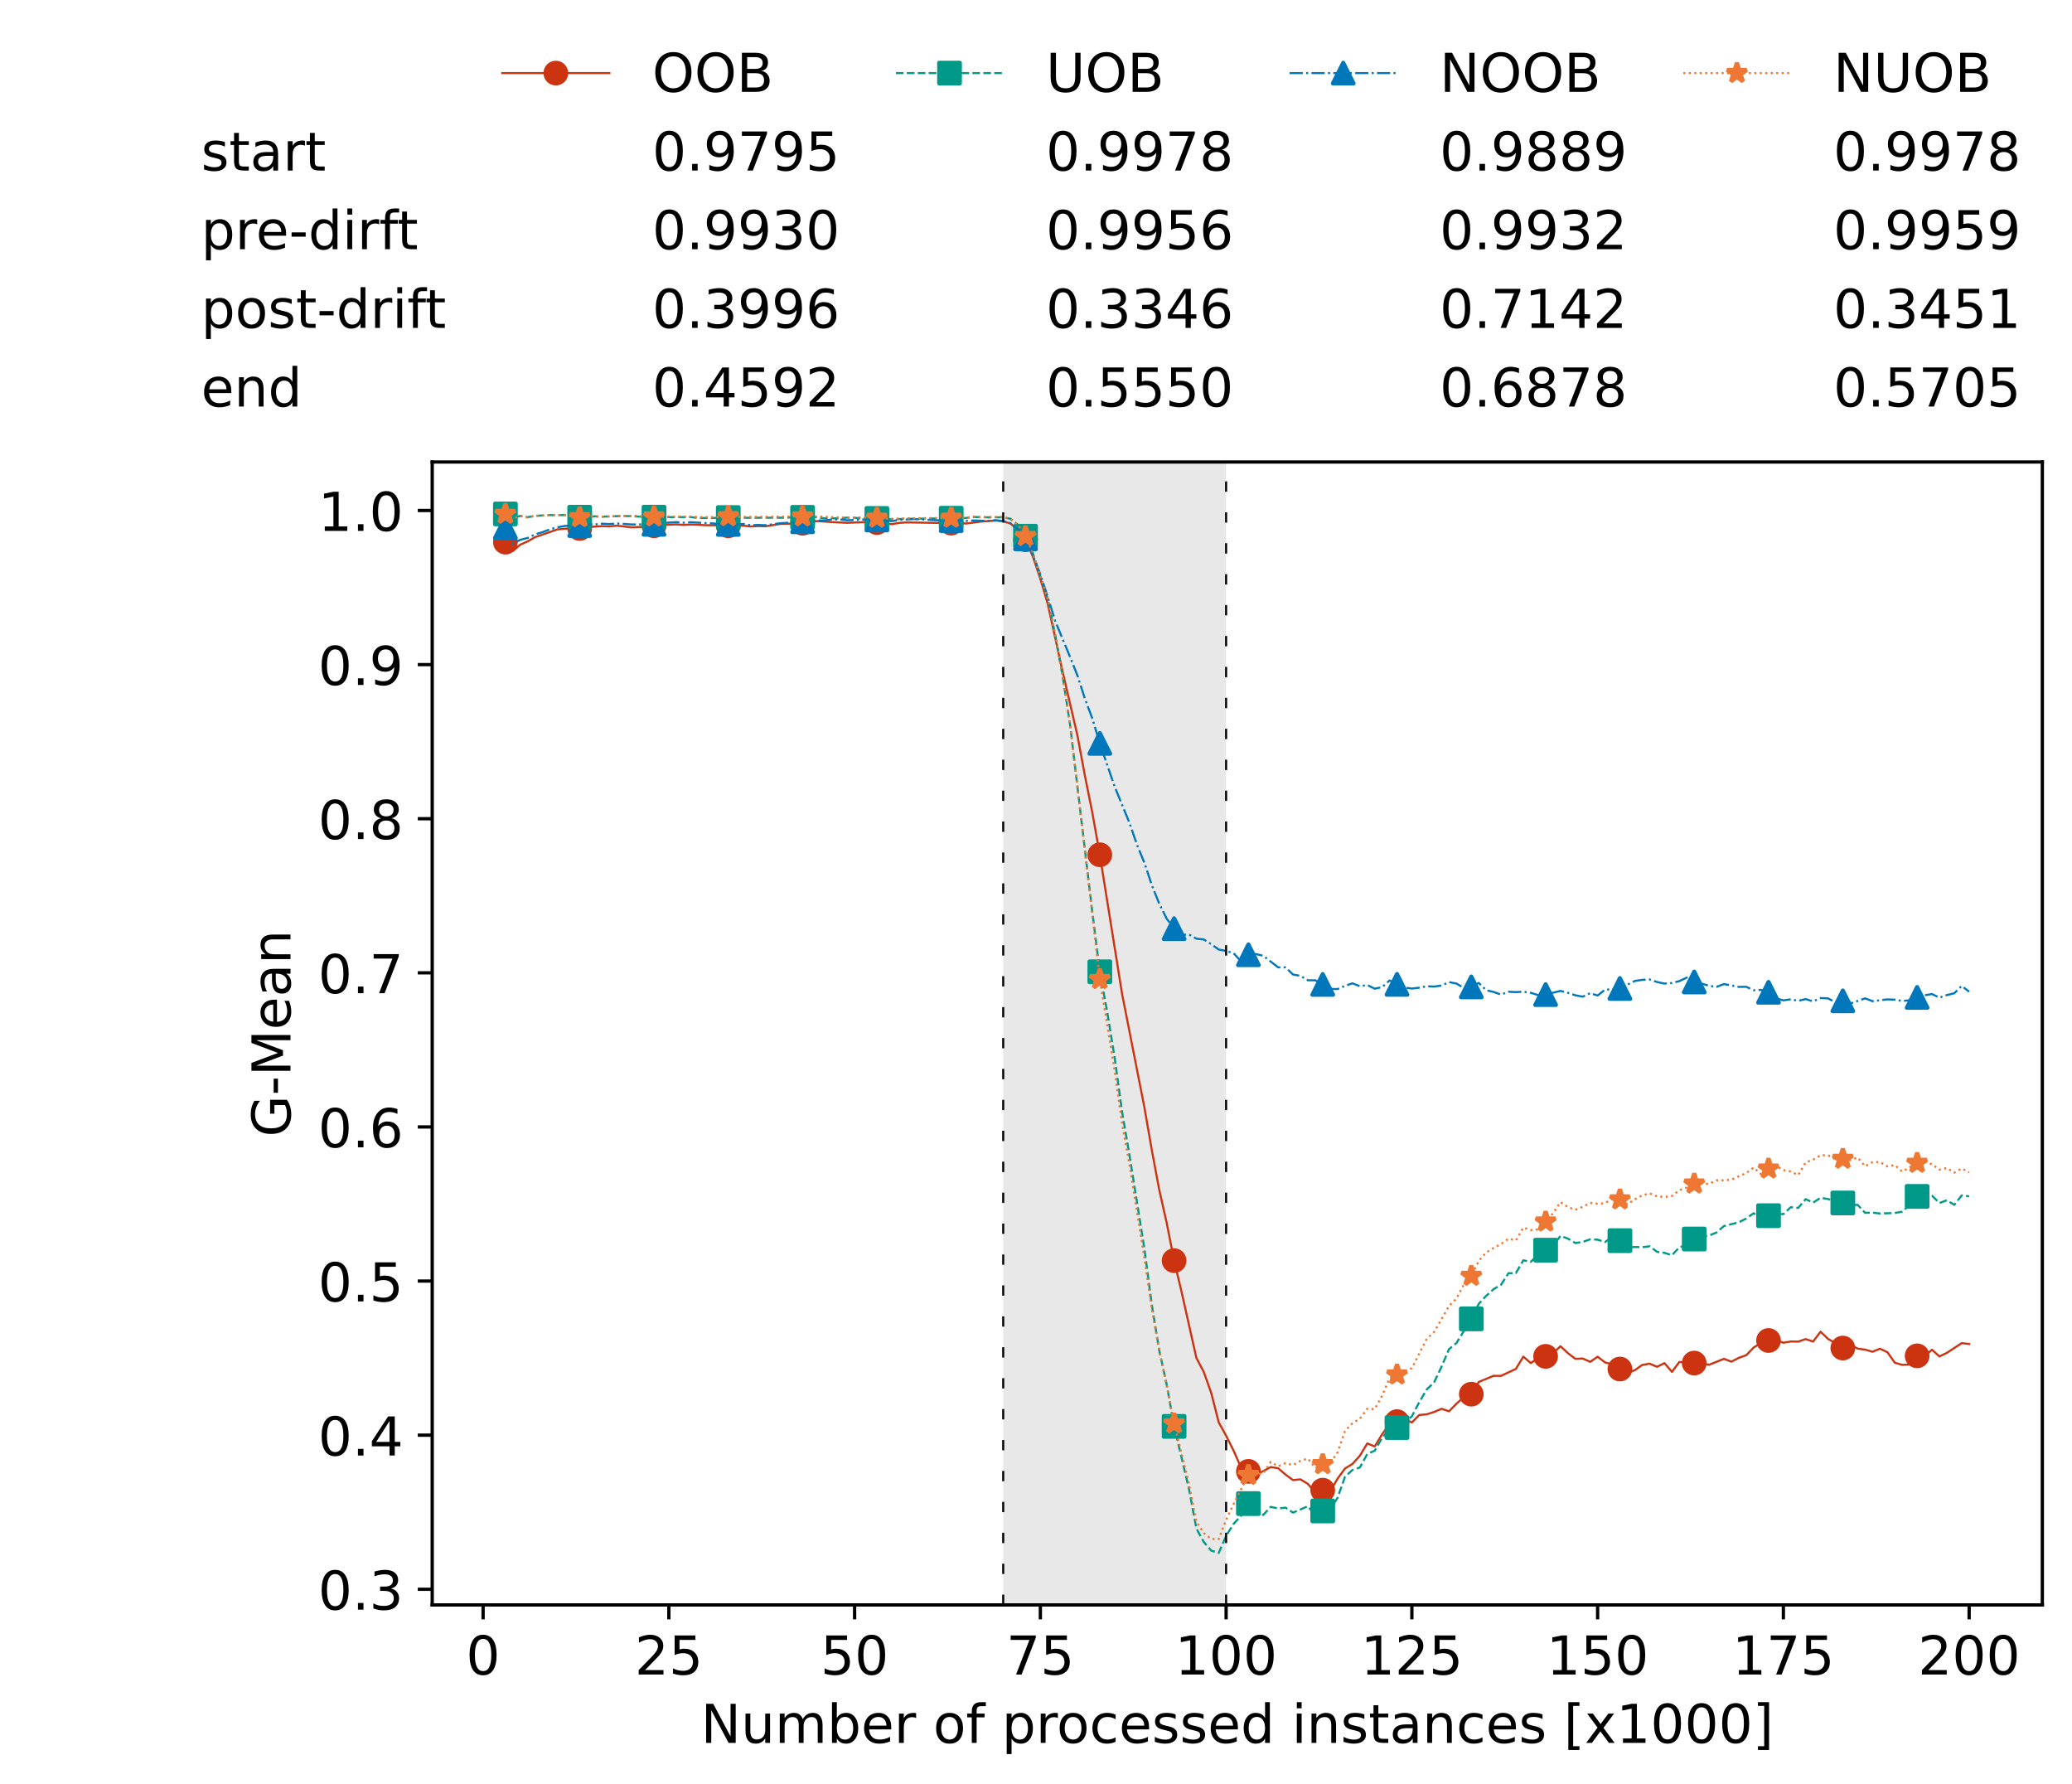 <?xml version="1.0" encoding="utf-8" standalone="no"?>
<!DOCTYPE svg PUBLIC "-//W3C//DTD SVG 1.1//EN"
  "http://www.w3.org/Graphics/SVG/1.1/DTD/svg11.dtd">
<!-- Created with matplotlib (https://matplotlib.org/) -->
<svg height="432.615pt" version="1.1" viewBox="0 0 502.65 432.615" width="502.65pt" xmlns="http://www.w3.org/2000/svg" xmlns:xlink="http://www.w3.org/1999/xlink">
 <defs>
  <style type="text/css">*{stroke-linecap:butt;stroke-linejoin:round;}</style>
 </defs>
 <g id="figure_1">
  <g id="patch_1">
   <path d="M 0 432.615 
L 502.65 432.615 
L 502.65 0 
L 0 0 
z
" style="fill:#ffffff;"/>
  </g>
  <g id="axes_1">
   <g id="patch_2">
    <path d="M 104.85 389.252 
L 495.45 389.252 
L 495.45 112.052 
L 104.85 112.052 
z
" style="fill:#ffffff;"/>
   </g>
   <g id="patch_3">
    <path clip-path="url(#pc2225f5813)" d="M 297.446 389.252 
L 297.446 112.052 
L 243.372 112.052 
L 243.372 389.252 
z
" style="fill:#d3d3d3;opacity:0.5;"/>
   </g>
   <g id="matplotlib.axis_1">
    <g id="xtick_1">
     <g id="line2d_1">
      <defs>
       <path d="M 0 0 
L 0 3.5 
" id="mf7c06cad9d" style="stroke:#000000;stroke-width:0.8;"/>
      </defs>
      <g>
       <use style="stroke:#000000;stroke-width:0.8;" x="117.197" xlink:href="#mf7c06cad9d" y="389.252"/>
      </g>
     </g>
     <g id="text_1">
      <!-- 0 -->
      <g transform="translate(113.061 406.13)scale(0.13 -0.13)">
       <defs>
        <path d="M 31.781 66.406 
Q 24.172 66.406 20.328 58.906 
Q 16.5 51.422 16.5 36.375 
Q 16.5 21.391 20.328 13.891 
Q 24.172 6.391 31.781 6.391 
Q 39.453 6.391 43.281 13.891 
Q 47.125 21.391 47.125 36.375 
Q 47.125 51.422 43.281 58.906 
Q 39.453 66.406 31.781 66.406 
z
M 31.781 74.219 
Q 44.047 74.219 50.516 64.516 
Q 56.984 54.828 56.984 36.375 
Q 56.984 17.969 50.516 8.266 
Q 44.047 -1.422 31.781 -1.422 
Q 19.531 -1.422 13.062 8.266 
Q 6.594 17.969 6.594 36.375 
Q 6.594 54.828 13.062 64.516 
Q 19.531 74.219 31.781 74.219 
z
" id="DejaVuSans-48"/>
       </defs>
       <use xlink:href="#DejaVuSans-48"/>
      </g>
     </g>
    </g>
    <g id="xtick_2">
     <g id="line2d_2">
      <g>
       <use style="stroke:#000000;stroke-width:0.8;" x="162.259" xlink:href="#mf7c06cad9d" y="389.252"/>
      </g>
     </g>
     <g id="text_2">
      <!-- 25 -->
      <g transform="translate(153.988 406.13)scale(0.13 -0.13)">
       <defs>
        <path d="M 19.188 8.297 
L 53.609 8.297 
L 53.609 0 
L 7.328 0 
L 7.328 8.297 
Q 12.938 14.109 22.625 23.891 
Q 32.328 33.688 34.812 36.531 
Q 39.547 41.844 41.422 45.531 
Q 43.312 49.219 43.312 52.781 
Q 43.312 58.594 39.234 62.25 
Q 35.156 65.922 28.609 65.922 
Q 23.969 65.922 18.812 64.312 
Q 13.672 62.703 7.812 59.422 
L 7.812 69.391 
Q 13.766 71.781 18.938 73 
Q 24.125 74.219 28.422 74.219 
Q 39.75 74.219 46.484 68.547 
Q 53.219 62.891 53.219 53.422 
Q 53.219 48.922 51.531 44.891 
Q 49.859 40.875 45.406 35.406 
Q 44.188 33.984 37.641 27.219 
Q 31.109 20.453 19.188 8.297 
z
" id="DejaVuSans-50"/>
        <path d="M 10.797 72.906 
L 49.516 72.906 
L 49.516 64.594 
L 19.828 64.594 
L 19.828 46.734 
Q 21.969 47.469 24.109 47.828 
Q 26.266 48.188 28.422 48.188 
Q 40.625 48.188 47.75 41.5 
Q 54.891 34.812 54.891 23.391 
Q 54.891 11.625 47.562 5.094 
Q 40.234 -1.422 26.906 -1.422 
Q 22.312 -1.422 17.547 -0.641 
Q 12.797 0.141 7.719 1.703 
L 7.719 11.625 
Q 12.109 9.234 16.797 8.062 
Q 21.484 6.891 26.703 6.891 
Q 35.156 6.891 40.078 11.328 
Q 45.016 15.766 45.016 23.391 
Q 45.016 31 40.078 35.438 
Q 35.156 39.891 26.703 39.891 
Q 22.75 39.891 18.812 39.016 
Q 14.891 38.141 10.797 36.281 
z
" id="DejaVuSans-53"/>
       </defs>
       <use xlink:href="#DejaVuSans-50"/>
       <use x="63.623" xlink:href="#DejaVuSans-53"/>
      </g>
     </g>
    </g>
    <g id="xtick_3">
     <g id="line2d_3">
      <g>
       <use style="stroke:#000000;stroke-width:0.8;" x="207.322" xlink:href="#mf7c06cad9d" y="389.252"/>
      </g>
     </g>
     <g id="text_3">
      <!-- 50 -->
      <g transform="translate(199.05 406.13)scale(0.13 -0.13)">
       <use xlink:href="#DejaVuSans-53"/>
       <use x="63.623" xlink:href="#DejaVuSans-48"/>
      </g>
     </g>
    </g>
    <g id="xtick_4">
     <g id="line2d_4">
      <g>
       <use style="stroke:#000000;stroke-width:0.8;" x="252.384" xlink:href="#mf7c06cad9d" y="389.252"/>
      </g>
     </g>
     <g id="text_4">
      <!-- 75 -->
      <g transform="translate(244.113 406.13)scale(0.13 -0.13)">
       <defs>
        <path d="M 8.203 72.906 
L 55.078 72.906 
L 55.078 68.703 
L 28.609 0 
L 18.312 0 
L 43.219 64.594 
L 8.203 64.594 
z
" id="DejaVuSans-55"/>
       </defs>
       <use xlink:href="#DejaVuSans-55"/>
       <use x="63.623" xlink:href="#DejaVuSans-53"/>
      </g>
     </g>
    </g>
    <g id="xtick_5">
     <g id="line2d_5">
      <g>
       <use style="stroke:#000000;stroke-width:0.8;" x="297.446" xlink:href="#mf7c06cad9d" y="389.252"/>
      </g>
     </g>
     <g id="text_5">
      <!-- 100 -->
      <g transform="translate(285.039 406.13)scale(0.13 -0.13)">
       <defs>
        <path d="M 12.406 8.297 
L 28.516 8.297 
L 28.516 63.922 
L 10.984 60.406 
L 10.984 69.391 
L 28.422 72.906 
L 38.281 72.906 
L 38.281 8.297 
L 54.391 8.297 
L 54.391 0 
L 12.406 0 
z
" id="DejaVuSans-49"/>
       </defs>
       <use xlink:href="#DejaVuSans-49"/>
       <use x="63.623" xlink:href="#DejaVuSans-48"/>
       <use x="127.246" xlink:href="#DejaVuSans-48"/>
      </g>
     </g>
    </g>
    <g id="xtick_6">
     <g id="line2d_6">
      <g>
       <use style="stroke:#000000;stroke-width:0.8;" x="342.509" xlink:href="#mf7c06cad9d" y="389.252"/>
      </g>
     </g>
     <g id="text_6">
      <!-- 125 -->
      <g transform="translate(330.102 406.13)scale(0.13 -0.13)">
       <use xlink:href="#DejaVuSans-49"/>
       <use x="63.623" xlink:href="#DejaVuSans-50"/>
       <use x="127.246" xlink:href="#DejaVuSans-53"/>
      </g>
     </g>
    </g>
    <g id="xtick_7">
     <g id="line2d_7">
      <g>
       <use style="stroke:#000000;stroke-width:0.8;" x="387.571" xlink:href="#mf7c06cad9d" y="389.252"/>
      </g>
     </g>
     <g id="text_7">
      <!-- 150 -->
      <g transform="translate(375.164 406.13)scale(0.13 -0.13)">
       <use xlink:href="#DejaVuSans-49"/>
       <use x="63.623" xlink:href="#DejaVuSans-53"/>
       <use x="127.246" xlink:href="#DejaVuSans-48"/>
      </g>
     </g>
    </g>
    <g id="xtick_8">
     <g id="line2d_8">
      <g>
       <use style="stroke:#000000;stroke-width:0.8;" x="432.633" xlink:href="#mf7c06cad9d" y="389.252"/>
      </g>
     </g>
     <g id="text_8">
      <!-- 175 -->
      <g transform="translate(420.226 406.13)scale(0.13 -0.13)">
       <use xlink:href="#DejaVuSans-49"/>
       <use x="63.623" xlink:href="#DejaVuSans-55"/>
       <use x="127.246" xlink:href="#DejaVuSans-53"/>
      </g>
     </g>
    </g>
    <g id="xtick_9">
     <g id="line2d_9">
      <g>
       <use style="stroke:#000000;stroke-width:0.8;" x="477.695" xlink:href="#mf7c06cad9d" y="389.252"/>
      </g>
     </g>
     <g id="text_9">
      <!-- 200 -->
      <g transform="translate(465.289 406.13)scale(0.13 -0.13)">
       <use xlink:href="#DejaVuSans-50"/>
       <use x="63.623" xlink:href="#DejaVuSans-48"/>
       <use x="127.246" xlink:href="#DejaVuSans-48"/>
      </g>
     </g>
    </g>
    <g id="text_10">
     <!-- Number of processed instances [x1000] -->
     <g transform="translate(170.025 422.711)scale(0.13 -0.13)">
      <defs>
       <path d="M 9.812 72.906 
L 23.094 72.906 
L 55.422 11.922 
L 55.422 72.906 
L 64.984 72.906 
L 64.984 0 
L 51.703 0 
L 19.391 60.984 
L 19.391 0 
L 9.812 0 
z
" id="DejaVuSans-78"/>
       <path d="M 8.5 21.578 
L 8.5 54.688 
L 17.484 54.688 
L 17.484 21.922 
Q 17.484 14.156 20.5 10.266 
Q 23.531 6.391 29.594 6.391 
Q 36.859 6.391 41.078 11.031 
Q 45.312 15.672 45.312 23.688 
L 45.312 54.688 
L 54.297 54.688 
L 54.297 0 
L 45.312 0 
L 45.312 8.406 
Q 42.047 3.422 37.719 1 
Q 33.406 -1.422 27.688 -1.422 
Q 18.266 -1.422 13.375 4.438 
Q 8.5 10.297 8.5 21.578 
z
M 31.109 56 
z
" id="DejaVuSans-117"/>
       <path d="M 52 44.188 
Q 55.375 50.25 60.062 53.125 
Q 64.75 56 71.094 56 
Q 79.641 56 84.281 50.016 
Q 88.922 44.047 88.922 33.016 
L 88.922 0 
L 79.891 0 
L 79.891 32.719 
Q 79.891 40.578 77.094 44.375 
Q 74.312 48.188 68.609 48.188 
Q 61.625 48.188 57.562 43.547 
Q 53.516 38.922 53.516 30.906 
L 53.516 0 
L 44.484 0 
L 44.484 32.719 
Q 44.484 40.625 41.703 44.406 
Q 38.922 48.188 33.109 48.188 
Q 26.219 48.188 22.156 43.531 
Q 18.109 38.875 18.109 30.906 
L 18.109 0 
L 9.078 0 
L 9.078 54.688 
L 18.109 54.688 
L 18.109 46.188 
Q 21.188 51.219 25.484 53.609 
Q 29.781 56 35.688 56 
Q 41.656 56 45.828 52.969 
Q 50 49.953 52 44.188 
z
" id="DejaVuSans-109"/>
       <path d="M 48.688 27.297 
Q 48.688 37.203 44.609 42.844 
Q 40.531 48.484 33.406 48.484 
Q 26.266 48.484 22.188 42.844 
Q 18.109 37.203 18.109 27.297 
Q 18.109 17.391 22.188 11.75 
Q 26.266 6.109 33.406 6.109 
Q 40.531 6.109 44.609 11.75 
Q 48.688 17.391 48.688 27.297 
z
M 18.109 46.391 
Q 20.953 51.266 25.266 53.625 
Q 29.594 56 35.594 56 
Q 45.562 56 51.781 48.094 
Q 58.016 40.188 58.016 27.297 
Q 58.016 14.406 51.781 6.484 
Q 45.562 -1.422 35.594 -1.422 
Q 29.594 -1.422 25.266 0.953 
Q 20.953 3.328 18.109 8.203 
L 18.109 0 
L 9.078 0 
L 9.078 75.984 
L 18.109 75.984 
z
" id="DejaVuSans-98"/>
       <path d="M 56.203 29.594 
L 56.203 25.203 
L 14.891 25.203 
Q 15.484 15.922 20.484 11.062 
Q 25.484 6.203 34.422 6.203 
Q 39.594 6.203 44.453 7.469 
Q 49.312 8.734 54.109 11.281 
L 54.109 2.781 
Q 49.266 0.734 44.188 -0.344 
Q 39.109 -1.422 33.891 -1.422 
Q 20.797 -1.422 13.156 6.188 
Q 5.516 13.812 5.516 26.812 
Q 5.516 40.234 12.766 48.109 
Q 20.016 56 32.328 56 
Q 43.359 56 49.781 48.891 
Q 56.203 41.797 56.203 29.594 
z
M 47.219 32.234 
Q 47.125 39.594 43.094 43.984 
Q 39.062 48.391 32.422 48.391 
Q 24.906 48.391 20.391 44.141 
Q 15.875 39.891 15.188 32.172 
z
" id="DejaVuSans-101"/>
       <path d="M 41.109 46.297 
Q 39.594 47.172 37.812 47.578 
Q 36.031 48 33.891 48 
Q 26.266 48 22.188 43.047 
Q 18.109 38.094 18.109 28.812 
L 18.109 0 
L 9.078 0 
L 9.078 54.688 
L 18.109 54.688 
L 18.109 46.188 
Q 20.953 51.172 25.484 53.578 
Q 30.031 56 36.531 56 
Q 37.453 56 38.578 55.875 
Q 39.703 55.766 41.062 55.516 
z
" id="DejaVuSans-114"/>
       <path id="DejaVuSans-32"/>
       <path d="M 30.609 48.391 
Q 23.391 48.391 19.188 42.75 
Q 14.984 37.109 14.984 27.297 
Q 14.984 17.484 19.156 11.844 
Q 23.344 6.203 30.609 6.203 
Q 37.797 6.203 41.984 11.859 
Q 46.188 17.531 46.188 27.297 
Q 46.188 37.016 41.984 42.703 
Q 37.797 48.391 30.609 48.391 
z
M 30.609 56 
Q 42.328 56 49.016 48.375 
Q 55.719 40.766 55.719 27.297 
Q 55.719 13.875 49.016 6.219 
Q 42.328 -1.422 30.609 -1.422 
Q 18.844 -1.422 12.172 6.219 
Q 5.516 13.875 5.516 27.297 
Q 5.516 40.766 12.172 48.375 
Q 18.844 56 30.609 56 
z
" id="DejaVuSans-111"/>
       <path d="M 37.109 75.984 
L 37.109 68.5 
L 28.516 68.5 
Q 23.688 68.5 21.797 66.547 
Q 19.922 64.594 19.922 59.516 
L 19.922 54.688 
L 34.719 54.688 
L 34.719 47.703 
L 19.922 47.703 
L 19.922 0 
L 10.891 0 
L 10.891 47.703 
L 2.297 47.703 
L 2.297 54.688 
L 10.891 54.688 
L 10.891 58.5 
Q 10.891 67.625 15.141 71.797 
Q 19.391 75.984 28.609 75.984 
z
" id="DejaVuSans-102"/>
       <path d="M 18.109 8.203 
L 18.109 -20.797 
L 9.078 -20.797 
L 9.078 54.688 
L 18.109 54.688 
L 18.109 46.391 
Q 20.953 51.266 25.266 53.625 
Q 29.594 56 35.594 56 
Q 45.562 56 51.781 48.094 
Q 58.016 40.188 58.016 27.297 
Q 58.016 14.406 51.781 6.484 
Q 45.562 -1.422 35.594 -1.422 
Q 29.594 -1.422 25.266 0.953 
Q 20.953 3.328 18.109 8.203 
z
M 48.688 27.297 
Q 48.688 37.203 44.609 42.844 
Q 40.531 48.484 33.406 48.484 
Q 26.266 48.484 22.188 42.844 
Q 18.109 37.203 18.109 27.297 
Q 18.109 17.391 22.188 11.75 
Q 26.266 6.109 33.406 6.109 
Q 40.531 6.109 44.609 11.75 
Q 48.688 17.391 48.688 27.297 
z
" id="DejaVuSans-112"/>
       <path d="M 48.781 52.594 
L 48.781 44.188 
Q 44.969 46.297 41.141 47.344 
Q 37.312 48.391 33.406 48.391 
Q 24.656 48.391 19.812 42.844 
Q 14.984 37.312 14.984 27.297 
Q 14.984 17.281 19.812 11.734 
Q 24.656 6.203 33.406 6.203 
Q 37.312 6.203 41.141 7.25 
Q 44.969 8.297 48.781 10.406 
L 48.781 2.094 
Q 45.016 0.344 40.984 -0.531 
Q 36.969 -1.422 32.422 -1.422 
Q 20.062 -1.422 12.781 6.344 
Q 5.516 14.109 5.516 27.297 
Q 5.516 40.672 12.859 48.328 
Q 20.219 56 33.016 56 
Q 37.156 56 41.109 55.141 
Q 45.062 54.297 48.781 52.594 
z
" id="DejaVuSans-99"/>
       <path d="M 44.281 53.078 
L 44.281 44.578 
Q 40.484 46.531 36.375 47.5 
Q 32.281 48.484 27.875 48.484 
Q 21.188 48.484 17.844 46.438 
Q 14.5 44.391 14.5 40.281 
Q 14.5 37.156 16.891 35.375 
Q 19.281 33.594 26.516 31.984 
L 29.594 31.297 
Q 39.156 29.25 43.188 25.516 
Q 47.219 21.781 47.219 15.094 
Q 47.219 7.469 41.188 3.016 
Q 35.156 -1.422 24.609 -1.422 
Q 20.219 -1.422 15.453 -0.562 
Q 10.688 0.297 5.422 2 
L 5.422 11.281 
Q 10.406 8.688 15.234 7.391 
Q 20.062 6.109 24.812 6.109 
Q 31.156 6.109 34.562 8.281 
Q 37.984 10.453 37.984 14.406 
Q 37.984 18.062 35.516 20.016 
Q 33.062 21.969 24.703 23.781 
L 21.578 24.516 
Q 13.234 26.266 9.516 29.906 
Q 5.812 33.547 5.812 39.891 
Q 5.812 47.609 11.281 51.797 
Q 16.75 56 26.812 56 
Q 31.781 56 36.172 55.266 
Q 40.578 54.547 44.281 53.078 
z
" id="DejaVuSans-115"/>
       <path d="M 45.406 46.391 
L 45.406 75.984 
L 54.391 75.984 
L 54.391 0 
L 45.406 0 
L 45.406 8.203 
Q 42.578 3.328 38.25 0.953 
Q 33.938 -1.422 27.875 -1.422 
Q 17.969 -1.422 11.734 6.484 
Q 5.516 14.406 5.516 27.297 
Q 5.516 40.188 11.734 48.094 
Q 17.969 56 27.875 56 
Q 33.938 56 38.25 53.625 
Q 42.578 51.266 45.406 46.391 
z
M 14.797 27.297 
Q 14.797 17.391 18.875 11.75 
Q 22.953 6.109 30.078 6.109 
Q 37.203 6.109 41.297 11.75 
Q 45.406 17.391 45.406 27.297 
Q 45.406 37.203 41.297 42.844 
Q 37.203 48.484 30.078 48.484 
Q 22.953 48.484 18.875 42.844 
Q 14.797 37.203 14.797 27.297 
z
" id="DejaVuSans-100"/>
       <path d="M 9.422 54.688 
L 18.406 54.688 
L 18.406 0 
L 9.422 0 
z
M 9.422 75.984 
L 18.406 75.984 
L 18.406 64.594 
L 9.422 64.594 
z
" id="DejaVuSans-105"/>
       <path d="M 54.891 33.016 
L 54.891 0 
L 45.906 0 
L 45.906 32.719 
Q 45.906 40.484 42.875 44.328 
Q 39.844 48.188 33.797 48.188 
Q 26.516 48.188 22.312 43.547 
Q 18.109 38.922 18.109 30.906 
L 18.109 0 
L 9.078 0 
L 9.078 54.688 
L 18.109 54.688 
L 18.109 46.188 
Q 21.344 51.125 25.703 53.562 
Q 30.078 56 35.797 56 
Q 45.219 56 50.047 50.172 
Q 54.891 44.344 54.891 33.016 
z
" id="DejaVuSans-110"/>
       <path d="M 18.312 70.219 
L 18.312 54.688 
L 36.812 54.688 
L 36.812 47.703 
L 18.312 47.703 
L 18.312 18.016 
Q 18.312 11.328 20.141 9.422 
Q 21.969 7.516 27.594 7.516 
L 36.812 7.516 
L 36.812 0 
L 27.594 0 
Q 17.188 0 13.234 3.875 
Q 9.281 7.766 9.281 18.016 
L 9.281 47.703 
L 2.688 47.703 
L 2.688 54.688 
L 9.281 54.688 
L 9.281 70.219 
z
" id="DejaVuSans-116"/>
       <path d="M 34.281 27.484 
Q 23.391 27.484 19.188 25 
Q 14.984 22.516 14.984 16.5 
Q 14.984 11.719 18.141 8.906 
Q 21.297 6.109 26.703 6.109 
Q 34.188 6.109 38.703 11.406 
Q 43.219 16.703 43.219 25.484 
L 43.219 27.484 
z
M 52.203 31.203 
L 52.203 0 
L 43.219 0 
L 43.219 8.297 
Q 40.141 3.328 35.547 0.953 
Q 30.953 -1.422 24.312 -1.422 
Q 15.922 -1.422 10.953 3.297 
Q 6 8.016 6 15.922 
Q 6 25.141 12.172 29.828 
Q 18.359 34.516 30.609 34.516 
L 43.219 34.516 
L 43.219 35.406 
Q 43.219 41.609 39.141 45 
Q 35.062 48.391 27.688 48.391 
Q 23 48.391 18.547 47.266 
Q 14.109 46.141 10.016 43.891 
L 10.016 52.203 
Q 14.938 54.109 19.578 55.047 
Q 24.219 56 28.609 56 
Q 40.484 56 46.344 49.844 
Q 52.203 43.703 52.203 31.203 
z
" id="DejaVuSans-97"/>
       <path d="M 8.594 75.984 
L 29.297 75.984 
L 29.297 69 
L 17.578 69 
L 17.578 -6.203 
L 29.297 -6.203 
L 29.297 -13.188 
L 8.594 -13.188 
z
" id="DejaVuSans-91"/>
       <path d="M 54.891 54.688 
L 35.109 28.078 
L 55.906 0 
L 45.312 0 
L 29.391 21.484 
L 13.484 0 
L 2.875 0 
L 24.125 28.609 
L 4.688 54.688 
L 15.281 54.688 
L 29.781 35.203 
L 44.281 54.688 
z
" id="DejaVuSans-120"/>
       <path d="M 30.422 75.984 
L 30.422 -13.188 
L 9.719 -13.188 
L 9.719 -6.203 
L 21.391 -6.203 
L 21.391 69 
L 9.719 69 
L 9.719 75.984 
z
" id="DejaVuSans-93"/>
      </defs>
      <use xlink:href="#DejaVuSans-78"/>
      <use x="74.805" xlink:href="#DejaVuSans-117"/>
      <use x="138.184" xlink:href="#DejaVuSans-109"/>
      <use x="235.596" xlink:href="#DejaVuSans-98"/>
      <use x="299.072" xlink:href="#DejaVuSans-101"/>
      <use x="360.596" xlink:href="#DejaVuSans-114"/>
      <use x="401.709" xlink:href="#DejaVuSans-32"/>
      <use x="433.496" xlink:href="#DejaVuSans-111"/>
      <use x="494.678" xlink:href="#DejaVuSans-102"/>
      <use x="529.883" xlink:href="#DejaVuSans-32"/>
      <use x="561.67" xlink:href="#DejaVuSans-112"/>
      <use x="625.146" xlink:href="#DejaVuSans-114"/>
      <use x="664.01" xlink:href="#DejaVuSans-111"/>
      <use x="725.191" xlink:href="#DejaVuSans-99"/>
      <use x="780.172" xlink:href="#DejaVuSans-101"/>
      <use x="841.695" xlink:href="#DejaVuSans-115"/>
      <use x="893.795" xlink:href="#DejaVuSans-115"/>
      <use x="945.895" xlink:href="#DejaVuSans-101"/>
      <use x="1007.418" xlink:href="#DejaVuSans-100"/>
      <use x="1070.895" xlink:href="#DejaVuSans-32"/>
      <use x="1102.682" xlink:href="#DejaVuSans-105"/>
      <use x="1130.465" xlink:href="#DejaVuSans-110"/>
      <use x="1193.844" xlink:href="#DejaVuSans-115"/>
      <use x="1245.943" xlink:href="#DejaVuSans-116"/>
      <use x="1285.152" xlink:href="#DejaVuSans-97"/>
      <use x="1346.432" xlink:href="#DejaVuSans-110"/>
      <use x="1409.811" xlink:href="#DejaVuSans-99"/>
      <use x="1464.791" xlink:href="#DejaVuSans-101"/>
      <use x="1526.314" xlink:href="#DejaVuSans-115"/>
      <use x="1578.414" xlink:href="#DejaVuSans-32"/>
      <use x="1610.201" xlink:href="#DejaVuSans-91"/>
      <use x="1649.215" xlink:href="#DejaVuSans-120"/>
      <use x="1708.395" xlink:href="#DejaVuSans-49"/>
      <use x="1772.018" xlink:href="#DejaVuSans-48"/>
      <use x="1835.641" xlink:href="#DejaVuSans-48"/>
      <use x="1899.264" xlink:href="#DejaVuSans-48"/>
      <use x="1962.887" xlink:href="#DejaVuSans-93"/>
     </g>
    </g>
   </g>
   <g id="matplotlib.axis_2">
    <g id="ytick_1">
     <g id="line2d_10">
      <defs>
       <path d="M 0 0 
L -3.5 0 
" id="m261d38cd41" style="stroke:#000000;stroke-width:0.8;"/>
      </defs>
      <g>
       <use style="stroke:#000000;stroke-width:0.8;" x="104.85" xlink:href="#m261d38cd41" y="385.451"/>
      </g>
     </g>
     <g id="text_11">
      <!-- 0.3 -->
      <g transform="translate(77.176 390.39)scale(0.13 -0.13)">
       <defs>
        <path d="M 10.688 12.406 
L 21 12.406 
L 21 0 
L 10.688 0 
z
" id="DejaVuSans-46"/>
        <path d="M 40.578 39.312 
Q 47.656 37.797 51.625 33 
Q 55.609 28.219 55.609 21.188 
Q 55.609 10.406 48.188 4.484 
Q 40.766 -1.422 27.094 -1.422 
Q 22.516 -1.422 17.656 -0.516 
Q 12.797 0.391 7.625 2.203 
L 7.625 11.719 
Q 11.719 9.328 16.594 8.109 
Q 21.484 6.891 26.812 6.891 
Q 36.078 6.891 40.938 10.547 
Q 45.797 14.203 45.797 21.188 
Q 45.797 27.641 41.281 31.266 
Q 36.766 34.906 28.719 34.906 
L 20.219 34.906 
L 20.219 43.016 
L 29.109 43.016 
Q 36.375 43.016 40.234 45.922 
Q 44.094 48.828 44.094 54.297 
Q 44.094 59.906 40.109 62.906 
Q 36.141 65.922 28.719 65.922 
Q 24.656 65.922 20.016 65.031 
Q 15.375 64.156 9.812 62.312 
L 9.812 71.094 
Q 15.438 72.656 20.344 73.438 
Q 25.25 74.219 29.594 74.219 
Q 40.828 74.219 47.359 69.109 
Q 53.906 64.016 53.906 55.328 
Q 53.906 49.266 50.438 45.094 
Q 46.969 40.922 40.578 39.312 
z
" id="DejaVuSans-51"/>
       </defs>
       <use xlink:href="#DejaVuSans-48"/>
       <use x="63.623" xlink:href="#DejaVuSans-46"/>
       <use x="95.41" xlink:href="#DejaVuSans-51"/>
      </g>
     </g>
    </g>
    <g id="ytick_2">
     <g id="line2d_11">
      <g>
       <use style="stroke:#000000;stroke-width:0.8;" x="104.85" xlink:href="#m261d38cd41" y="348.074"/>
      </g>
     </g>
     <g id="text_12">
      <!-- 0.4 -->
      <g transform="translate(77.176 353.013)scale(0.13 -0.13)">
       <defs>
        <path d="M 37.797 64.312 
L 12.891 25.391 
L 37.797 25.391 
z
M 35.203 72.906 
L 47.609 72.906 
L 47.609 25.391 
L 58.016 25.391 
L 58.016 17.188 
L 47.609 17.188 
L 47.609 0 
L 37.797 0 
L 37.797 17.188 
L 4.891 17.188 
L 4.891 26.703 
z
" id="DejaVuSans-52"/>
       </defs>
       <use xlink:href="#DejaVuSans-48"/>
       <use x="63.623" xlink:href="#DejaVuSans-46"/>
       <use x="95.41" xlink:href="#DejaVuSans-52"/>
      </g>
     </g>
    </g>
    <g id="ytick_3">
     <g id="line2d_12">
      <g>
       <use style="stroke:#000000;stroke-width:0.8;" x="104.85" xlink:href="#m261d38cd41" y="310.697"/>
      </g>
     </g>
     <g id="text_13">
      <!-- 0.5 -->
      <g transform="translate(77.176 315.636)scale(0.13 -0.13)">
       <use xlink:href="#DejaVuSans-48"/>
       <use x="63.623" xlink:href="#DejaVuSans-46"/>
       <use x="95.41" xlink:href="#DejaVuSans-53"/>
      </g>
     </g>
    </g>
    <g id="ytick_4">
     <g id="line2d_13">
      <g>
       <use style="stroke:#000000;stroke-width:0.8;" x="104.85" xlink:href="#m261d38cd41" y="273.321"/>
      </g>
     </g>
     <g id="text_14">
      <!-- 0.6 -->
      <g transform="translate(77.176 278.26)scale(0.13 -0.13)">
       <defs>
        <path d="M 33.016 40.375 
Q 26.375 40.375 22.484 35.828 
Q 18.609 31.297 18.609 23.391 
Q 18.609 15.531 22.484 10.953 
Q 26.375 6.391 33.016 6.391 
Q 39.656 6.391 43.531 10.953 
Q 47.406 15.531 47.406 23.391 
Q 47.406 31.297 43.531 35.828 
Q 39.656 40.375 33.016 40.375 
z
M 52.594 71.297 
L 52.594 62.312 
Q 48.875 64.062 45.094 64.984 
Q 41.312 65.922 37.594 65.922 
Q 27.828 65.922 22.672 59.328 
Q 17.531 52.734 16.797 39.406 
Q 19.672 43.656 24.016 45.922 
Q 28.375 48.188 33.594 48.188 
Q 44.578 48.188 50.953 41.516 
Q 57.328 34.859 57.328 23.391 
Q 57.328 12.156 50.688 5.359 
Q 44.047 -1.422 33.016 -1.422 
Q 20.359 -1.422 13.672 8.266 
Q 6.984 17.969 6.984 36.375 
Q 6.984 53.656 15.188 63.938 
Q 23.391 74.219 37.203 74.219 
Q 40.922 74.219 44.703 73.484 
Q 48.484 72.75 52.594 71.297 
z
" id="DejaVuSans-54"/>
       </defs>
       <use xlink:href="#DejaVuSans-48"/>
       <use x="63.623" xlink:href="#DejaVuSans-46"/>
       <use x="95.41" xlink:href="#DejaVuSans-54"/>
      </g>
     </g>
    </g>
    <g id="ytick_5">
     <g id="line2d_14">
      <g>
       <use style="stroke:#000000;stroke-width:0.8;" x="104.85" xlink:href="#m261d38cd41" y="235.944"/>
      </g>
     </g>
     <g id="text_15">
      <!-- 0.7 -->
      <g transform="translate(77.176 240.883)scale(0.13 -0.13)">
       <use xlink:href="#DejaVuSans-48"/>
       <use x="63.623" xlink:href="#DejaVuSans-46"/>
       <use x="95.41" xlink:href="#DejaVuSans-55"/>
      </g>
     </g>
    </g>
    <g id="ytick_6">
     <g id="line2d_15">
      <g>
       <use style="stroke:#000000;stroke-width:0.8;" x="104.85" xlink:href="#m261d38cd41" y="198.567"/>
      </g>
     </g>
     <g id="text_16">
      <!-- 0.8 -->
      <g transform="translate(77.176 203.506)scale(0.13 -0.13)">
       <defs>
        <path d="M 31.781 34.625 
Q 24.75 34.625 20.719 30.859 
Q 16.703 27.094 16.703 20.516 
Q 16.703 13.922 20.719 10.156 
Q 24.75 6.391 31.781 6.391 
Q 38.812 6.391 42.859 10.172 
Q 46.922 13.969 46.922 20.516 
Q 46.922 27.094 42.891 30.859 
Q 38.875 34.625 31.781 34.625 
z
M 21.922 38.812 
Q 15.578 40.375 12.031 44.719 
Q 8.5 49.078 8.5 55.328 
Q 8.5 64.062 14.719 69.141 
Q 20.953 74.219 31.781 74.219 
Q 42.672 74.219 48.875 69.141 
Q 55.078 64.062 55.078 55.328 
Q 55.078 49.078 51.531 44.719 
Q 48 40.375 41.703 38.812 
Q 48.828 37.156 52.797 32.312 
Q 56.781 27.484 56.781 20.516 
Q 56.781 9.906 50.312 4.234 
Q 43.844 -1.422 31.781 -1.422 
Q 19.734 -1.422 13.25 4.234 
Q 6.781 9.906 6.781 20.516 
Q 6.781 27.484 10.781 32.312 
Q 14.797 37.156 21.922 38.812 
z
M 18.312 54.391 
Q 18.312 48.734 21.844 45.562 
Q 25.391 42.391 31.781 42.391 
Q 38.141 42.391 41.719 45.562 
Q 45.312 48.734 45.312 54.391 
Q 45.312 60.062 41.719 63.234 
Q 38.141 66.406 31.781 66.406 
Q 25.391 66.406 21.844 63.234 
Q 18.312 60.062 18.312 54.391 
z
" id="DejaVuSans-56"/>
       </defs>
       <use xlink:href="#DejaVuSans-48"/>
       <use x="63.623" xlink:href="#DejaVuSans-46"/>
       <use x="95.41" xlink:href="#DejaVuSans-56"/>
      </g>
     </g>
    </g>
    <g id="ytick_7">
     <g id="line2d_16">
      <g>
       <use style="stroke:#000000;stroke-width:0.8;" x="104.85" xlink:href="#m261d38cd41" y="161.19"/>
      </g>
     </g>
     <g id="text_17">
      <!-- 0.9 -->
      <g transform="translate(77.176 166.129)scale(0.13 -0.13)">
       <defs>
        <path d="M 10.984 1.516 
L 10.984 10.5 
Q 14.703 8.734 18.5 7.812 
Q 22.312 6.891 25.984 6.891 
Q 35.75 6.891 40.891 13.453 
Q 46.047 20.016 46.781 33.406 
Q 43.953 29.203 39.594 26.953 
Q 35.25 24.703 29.984 24.703 
Q 19.047 24.703 12.672 31.312 
Q 6.297 37.938 6.297 49.422 
Q 6.297 60.641 12.938 67.422 
Q 19.578 74.219 30.609 74.219 
Q 43.266 74.219 49.922 64.516 
Q 56.594 54.828 56.594 36.375 
Q 56.594 19.141 48.406 8.859 
Q 40.234 -1.422 26.422 -1.422 
Q 22.703 -1.422 18.891 -0.688 
Q 15.094 0.047 10.984 1.516 
z
M 30.609 32.422 
Q 37.25 32.422 41.125 36.953 
Q 45.016 41.5 45.016 49.422 
Q 45.016 57.281 41.125 61.844 
Q 37.25 66.406 30.609 66.406 
Q 23.969 66.406 20.094 61.844 
Q 16.219 57.281 16.219 49.422 
Q 16.219 41.5 20.094 36.953 
Q 23.969 32.422 30.609 32.422 
z
" id="DejaVuSans-57"/>
       </defs>
       <use xlink:href="#DejaVuSans-48"/>
       <use x="63.623" xlink:href="#DejaVuSans-46"/>
       <use x="95.41" xlink:href="#DejaVuSans-57"/>
      </g>
     </g>
    </g>
    <g id="ytick_8">
     <g id="line2d_17">
      <g>
       <use style="stroke:#000000;stroke-width:0.8;" x="104.85" xlink:href="#m261d38cd41" y="123.814"/>
      </g>
     </g>
     <g id="text_18">
      <!-- 1.0 -->
      <g transform="translate(77.176 128.753)scale(0.13 -0.13)">
       <use xlink:href="#DejaVuSans-49"/>
       <use x="63.623" xlink:href="#DejaVuSans-46"/>
       <use x="95.41" xlink:href="#DejaVuSans-48"/>
      </g>
     </g>
    </g>
    <g id="text_19">
     <!-- G-Mean -->
     <g transform="translate(70.472 275.744)rotate(-90)scale(0.13 -0.13)">
      <defs>
       <path d="M 59.516 10.406 
L 59.516 29.984 
L 43.406 29.984 
L 43.406 38.094 
L 69.281 38.094 
L 69.281 6.781 
Q 63.578 2.734 56.688 0.656 
Q 49.812 -1.422 42 -1.422 
Q 24.906 -1.422 15.25 8.562 
Q 5.609 18.562 5.609 36.375 
Q 5.609 54.25 15.25 64.234 
Q 24.906 74.219 42 74.219 
Q 49.125 74.219 55.547 72.453 
Q 61.969 70.703 67.391 67.281 
L 67.391 56.781 
Q 61.922 61.422 55.766 63.766 
Q 49.609 66.109 42.828 66.109 
Q 29.438 66.109 22.719 58.641 
Q 16.016 51.172 16.016 36.375 
Q 16.016 21.625 22.719 14.156 
Q 29.438 6.688 42.828 6.688 
Q 48.047 6.688 52.141 7.594 
Q 56.25 8.5 59.516 10.406 
z
" id="DejaVuSans-71"/>
       <path d="M 4.891 31.391 
L 31.203 31.391 
L 31.203 23.391 
L 4.891 23.391 
z
" id="DejaVuSans-45"/>
       <path d="M 9.812 72.906 
L 24.516 72.906 
L 43.109 23.297 
L 61.812 72.906 
L 76.516 72.906 
L 76.516 0 
L 66.891 0 
L 66.891 64.016 
L 48.094 14.016 
L 38.188 14.016 
L 19.391 64.016 
L 19.391 0 
L 9.812 0 
z
" id="DejaVuSans-77"/>
      </defs>
      <use xlink:href="#DejaVuSans-71"/>
      <use x="77.49" xlink:href="#DejaVuSans-45"/>
      <use x="113.574" xlink:href="#DejaVuSans-77"/>
      <use x="199.854" xlink:href="#DejaVuSans-101"/>
      <use x="261.377" xlink:href="#DejaVuSans-97"/>
      <use x="322.656" xlink:href="#DejaVuSans-110"/>
     </g>
    </g>
   </g>
   <g id="line2d_18"/>
   <g id="line2d_19"/>
   <g id="line2d_20"/>
   <g id="line2d_21"/>
   <g id="line2d_22"/>
   <g id="line2d_23">
    <path clip-path="url(#pc2225f5813)" d="M 122.605 131.483 
L 124.407 133.633 
L 126.21 132.103 
L 128.012 131.302 
L 129.815 130.271 
L 135.222 128.4 
L 137.024 128.242 
L 140.629 128.184 
L 142.432 127.837 
L 146.037 127.607 
L 147.839 127.671 
L 149.642 127.495 
L 153.247 127.896 
L 156.852 127.738 
L 160.457 127.345 
L 164.062 127.177 
L 165.864 127.308 
L 167.667 127.201 
L 171.272 127.384 
L 173.074 127.376 
L 176.679 127.517 
L 178.482 127.559 
L 180.284 127.479 
L 182.087 127.687 
L 183.889 127.587 
L 185.692 127.638 
L 189.297 127.073 
L 192.902 126.962 
L 194.704 126.906 
L 196.507 126.585 
L 198.309 126.387 
L 201.914 126.622 
L 205.519 126.802 
L 210.927 126.572 
L 216.334 127.133 
L 218.137 126.816 
L 219.939 126.699 
L 230.754 126.879 
L 232.557 126.772 
L 234.359 126.985 
L 237.964 126.501 
L 241.569 126.25 
L 243.372 126.429 
L 245.174 126.993 
L 246.976 128.492 
L 248.779 130.913 
L 250.581 135.014 
L 252.384 140.395 
L 254.186 146.522 
L 257.791 162.929 
L 261.396 178.466 
L 263.199 188.191 
L 265.001 197.155 
L 266.804 207.308 
L 272.211 241.074 
L 277.619 268.56 
L 279.421 278.945 
L 281.224 288.584 
L 283.026 296.574 
L 284.829 305.747 
L 286.631 313.277 
L 290.236 329.358 
L 292.039 332.764 
L 293.841 337.858 
L 295.644 344.945 
L 297.446 348.21 
L 299.249 351.809 
L 301.051 355.907 
L 304.656 357.748 
L 308.261 355.815 
L 310.064 356.092 
L 311.866 357.644 
L 313.669 358.972 
L 315.471 358.792 
L 317.274 359.891 
L 319.076 362.012 
L 320.879 361.414 
L 322.681 361.722 
L 324.484 358.626 
L 326.286 356.159 
L 328.089 355.058 
L 329.891 353.069 
L 331.694 350.079 
L 333.496 350.818 
L 335.299 347.85 
L 337.101 345.393 
L 340.706 344.143 
L 342.509 344.994 
L 344.311 343.177 
L 346.114 343.02 
L 347.916 342.445 
L 349.719 341.671 
L 351.521 342.293 
L 353.324 340.445 
L 355.126 338.838 
L 356.928 338.134 
L 358.731 335.167 
L 362.336 333.678 
L 364.138 333.694 
L 367.743 332.002 
L 369.546 329.032 
L 371.348 330.592 
L 373.151 329.366 
L 374.953 328.962 
L 376.756 328.198 
L 378.558 326.506 
L 380.361 328.178 
L 382.163 329.569 
L 383.966 329.486 
L 385.768 330.293 
L 387.571 329.05 
L 389.373 330.442 
L 391.176 330.893 
L 392.978 332.037 
L 394.781 332.964 
L 396.583 332.319 
L 398.386 331.053 
L 400.188 330.739 
L 401.991 331.498 
L 403.793 330.599 
L 405.596 332.725 
L 407.398 330.321 
L 411.003 330.594 
L 412.806 330.618 
L 414.608 331.002 
L 418.213 329.564 
L 420.016 330.252 
L 421.818 329.323 
L 423.621 328.687 
L 425.423 326.816 
L 427.226 325.725 
L 429.028 325.114 
L 430.831 325.067 
L 432.633 325.655 
L 434.436 325.357 
L 436.238 325.385 
L 438.041 324.771 
L 439.843 325.378 
L 441.646 322.987 
L 443.448 324.718 
L 445.251 325.758 
L 447.053 326.948 
L 448.856 326.144 
L 450.658 327.087 
L 452.461 327.327 
L 454.263 327.85 
L 456.066 327.107 
L 457.868 327.957 
L 459.671 330.513 
L 461.473 331.025 
L 463.276 330.926 
L 465.078 328.839 
L 466.881 328.947 
L 468.683 327.353 
L 470.485 328.975 
L 472.288 328.119 
L 475.893 325.753 
L 477.695 325.964 
L 477.695 325.964 
" style="fill:none;stroke:#cc3311;stroke-linecap:square;stroke-width:0.5;"/>
    <defs>
     <path d="M 0 2.5 
C 0.663 2.5 1.299 2.237 1.768 1.768 
C 2.237 1.299 2.5 0.663 2.5 0 
C 2.5 -0.663 2.237 -1.299 1.768 -1.768 
C 1.299 -2.237 0.663 -2.5 0 -2.5 
C -0.663 -2.5 -1.299 -2.237 -1.768 -1.768 
C -2.237 -1.299 -2.5 -0.663 -2.5 0 
C -2.5 0.663 -2.237 1.299 -1.768 1.768 
C -1.299 2.237 -0.663 2.5 0 2.5 
z
" id="md04def0980" style="stroke:#cc3311;"/>
    </defs>
    <g clip-path="url(#pc2225f5813)">
     <use style="fill:#cc3311;stroke:#cc3311;" x="122.605" xlink:href="#md04def0980" y="131.483"/>
     <use style="fill:#cc3311;stroke:#cc3311;" x="140.629" xlink:href="#md04def0980" y="128.184"/>
     <use style="fill:#cc3311;stroke:#cc3311;" x="158.654" xlink:href="#md04def0980" y="127.516"/>
     <use style="fill:#cc3311;stroke:#cc3311;" x="176.679" xlink:href="#md04def0980" y="127.517"/>
     <use style="fill:#cc3311;stroke:#cc3311;" x="194.704" xlink:href="#md04def0980" y="126.906"/>
     <use style="fill:#cc3311;stroke:#cc3311;" x="212.729" xlink:href="#md04def0980" y="126.738"/>
     <use style="fill:#cc3311;stroke:#cc3311;" x="230.754" xlink:href="#md04def0980" y="126.879"/>
     <use style="fill:#cc3311;stroke:#cc3311;" x="248.779" xlink:href="#md04def0980" y="130.913"/>
     <use style="fill:#cc3311;stroke:#cc3311;" x="266.804" xlink:href="#md04def0980" y="207.308"/>
     <use style="fill:#cc3311;stroke:#cc3311;" x="284.829" xlink:href="#md04def0980" y="305.747"/>
     <use style="fill:#cc3311;stroke:#cc3311;" x="302.854" xlink:href="#md04def0980" y="356.86"/>
     <use style="fill:#cc3311;stroke:#cc3311;" x="320.879" xlink:href="#md04def0980" y="361.414"/>
     <use style="fill:#cc3311;stroke:#cc3311;" x="338.904" xlink:href="#md04def0980" y="344.795"/>
     <use style="fill:#cc3311;stroke:#cc3311;" x="356.928" xlink:href="#md04def0980" y="338.134"/>
     <use style="fill:#cc3311;stroke:#cc3311;" x="374.953" xlink:href="#md04def0980" y="328.962"/>
     <use style="fill:#cc3311;stroke:#cc3311;" x="392.978" xlink:href="#md04def0980" y="332.037"/>
     <use style="fill:#cc3311;stroke:#cc3311;" x="411.003" xlink:href="#md04def0980" y="330.594"/>
     <use style="fill:#cc3311;stroke:#cc3311;" x="429.028" xlink:href="#md04def0980" y="325.114"/>
     <use style="fill:#cc3311;stroke:#cc3311;" x="447.053" xlink:href="#md04def0980" y="326.948"/>
     <use style="fill:#cc3311;stroke:#cc3311;" x="465.078" xlink:href="#md04def0980" y="328.839"/>
    </g>
   </g>
   <g id="line2d_24"/>
   <g id="line2d_25"/>
   <g id="line2d_26"/>
   <g id="line2d_27"/>
   <g id="line2d_28">
    <path clip-path="url(#pc2225f5813)" d="M 122.605 124.652 
L 124.407 125.68 
L 126.21 125.127 
L 128.012 125.43 
L 129.815 125.107 
L 133.419 124.914 
L 137.024 124.923 
L 138.827 125.253 
L 140.629 125.449 
L 144.234 125.23 
L 146.037 125.301 
L 151.444 125.137 
L 155.049 125.293 
L 156.852 125.441 
L 167.667 125.414 
L 169.469 125.642 
L 178.482 125.579 
L 191.099 125.553 
L 192.902 125.382 
L 194.704 125.477 
L 196.507 125.399 
L 198.309 125.488 
L 200.112 125.714 
L 203.717 125.704 
L 205.519 125.539 
L 207.322 125.57 
L 209.124 125.758 
L 210.927 125.641 
L 216.334 125.954 
L 219.939 125.824 
L 228.952 125.724 
L 234.359 125.625 
L 236.162 125.389 
L 239.767 125.475 
L 243.372 125.469 
L 245.174 125.826 
L 246.976 127.308 
L 248.779 130.061 
L 250.581 134.245 
L 254.186 145.319 
L 255.989 154.042 
L 257.791 164.029 
L 259.594 175.802 
L 265.001 221.306 
L 266.804 235.699 
L 268.606 245.467 
L 270.409 256.561 
L 272.211 269.699 
L 274.014 280.257 
L 277.619 302.853 
L 279.421 316.462 
L 281.224 327.551 
L 283.026 335.774 
L 284.829 345.943 
L 288.434 361.114 
L 290.236 370.72 
L 292.039 374 
L 293.841 376.083 
L 295.644 376.652 
L 297.446 372.508 
L 299.249 369.601 
L 301.051 367.653 
L 302.854 364.672 
L 304.656 366.542 
L 306.459 367.422 
L 308.261 365.464 
L 310.064 365.864 
L 311.866 365.654 
L 313.669 366.864 
L 317.274 365.318 
L 319.076 367.51 
L 320.879 366.451 
L 322.681 366.099 
L 324.484 363.257 
L 326.286 358.167 
L 328.089 356.523 
L 329.891 355.918 
L 331.694 352.629 
L 333.496 351.842 
L 335.299 348.683 
L 337.101 346.627 
L 338.904 346.23 
L 340.706 345.033 
L 342.509 343.513 
L 344.311 340.053 
L 346.114 336.994 
L 347.916 335.239 
L 349.719 331.431 
L 351.521 327.209 
L 353.324 325.73 
L 356.928 319.869 
L 358.731 316.229 
L 360.533 314.289 
L 362.336 312.665 
L 364.138 311.595 
L 365.941 308.8 
L 367.743 308.77 
L 369.546 305.663 
L 371.348 306.048 
L 373.151 304.3 
L 376.756 302.161 
L 378.558 299.743 
L 380.361 300.404 
L 382.163 301.481 
L 383.966 301.213 
L 385.768 300.576 
L 387.571 300.663 
L 389.373 301.255 
L 391.176 299.89 
L 392.978 300.903 
L 394.781 302.547 
L 396.583 302.435 
L 398.386 302.492 
L 400.188 302.267 
L 401.991 303.615 
L 403.793 303.861 
L 405.596 304.434 
L 407.398 302.505 
L 409.201 301.992 
L 411.003 300.508 
L 412.806 299.924 
L 414.608 299.659 
L 416.411 298.925 
L 418.213 297.359 
L 421.818 296.447 
L 423.621 295.549 
L 425.423 294.244 
L 427.226 295.784 
L 429.028 294.845 
L 430.831 294.376 
L 432.633 294.469 
L 434.436 292.783 
L 436.238 292.959 
L 438.041 290.834 
L 439.843 291.683 
L 441.646 290.503 
L 443.448 290.799 
L 445.251 291.383 
L 448.856 292.235 
L 450.658 292.231 
L 452.461 294.15 
L 454.263 294.104 
L 456.066 294.311 
L 459.671 294.191 
L 461.473 293.874 
L 463.276 292.228 
L 465.078 290.166 
L 466.881 289.866 
L 468.683 289.986 
L 470.485 291.78 
L 472.288 291.098 
L 474.09 292.215 
L 475.893 289.927 
L 477.695 290.153 
L 477.695 290.153 
" style="fill:none;stroke:#009988;stroke-dasharray:1.85,0.8;stroke-dashoffset:0;stroke-width:0.5;"/>
    <defs>
     <path d="M -2.5 2.5 
L 2.5 2.5 
L 2.5 -2.5 
L -2.5 -2.5 
z
" id="m24709d4ac6" style="stroke:#009988;stroke-linejoin:miter;"/>
    </defs>
    <g clip-path="url(#pc2225f5813)">
     <use style="fill:#009988;stroke:#009988;stroke-linejoin:miter;" x="122.605" xlink:href="#m24709d4ac6" y="124.652"/>
     <use style="fill:#009988;stroke:#009988;stroke-linejoin:miter;" x="140.629" xlink:href="#m24709d4ac6" y="125.449"/>
     <use style="fill:#009988;stroke:#009988;stroke-linejoin:miter;" x="158.654" xlink:href="#m24709d4ac6" y="125.43"/>
     <use style="fill:#009988;stroke:#009988;stroke-linejoin:miter;" x="176.679" xlink:href="#m24709d4ac6" y="125.527"/>
     <use style="fill:#009988;stroke:#009988;stroke-linejoin:miter;" x="194.704" xlink:href="#m24709d4ac6" y="125.477"/>
     <use style="fill:#009988;stroke:#009988;stroke-linejoin:miter;" x="212.729" xlink:href="#m24709d4ac6" y="125.74"/>
     <use style="fill:#009988;stroke:#009988;stroke-linejoin:miter;" x="230.754" xlink:href="#m24709d4ac6" y="125.687"/>
     <use style="fill:#009988;stroke:#009988;stroke-linejoin:miter;" x="248.779" xlink:href="#m24709d4ac6" y="130.061"/>
     <use style="fill:#009988;stroke:#009988;stroke-linejoin:miter;" x="266.804" xlink:href="#m24709d4ac6" y="235.699"/>
     <use style="fill:#009988;stroke:#009988;stroke-linejoin:miter;" x="284.829" xlink:href="#m24709d4ac6" y="345.943"/>
     <use style="fill:#009988;stroke:#009988;stroke-linejoin:miter;" x="302.854" xlink:href="#m24709d4ac6" y="364.672"/>
     <use style="fill:#009988;stroke:#009988;stroke-linejoin:miter;" x="320.879" xlink:href="#m24709d4ac6" y="366.451"/>
     <use style="fill:#009988;stroke:#009988;stroke-linejoin:miter;" x="338.904" xlink:href="#m24709d4ac6" y="346.23"/>
     <use style="fill:#009988;stroke:#009988;stroke-linejoin:miter;" x="356.928" xlink:href="#m24709d4ac6" y="319.869"/>
     <use style="fill:#009988;stroke:#009988;stroke-linejoin:miter;" x="374.953" xlink:href="#m24709d4ac6" y="303.212"/>
     <use style="fill:#009988;stroke:#009988;stroke-linejoin:miter;" x="392.978" xlink:href="#m24709d4ac6" y="300.903"/>
     <use style="fill:#009988;stroke:#009988;stroke-linejoin:miter;" x="411.003" xlink:href="#m24709d4ac6" y="300.508"/>
     <use style="fill:#009988;stroke:#009988;stroke-linejoin:miter;" x="429.028" xlink:href="#m24709d4ac6" y="294.845"/>
     <use style="fill:#009988;stroke:#009988;stroke-linejoin:miter;" x="447.053" xlink:href="#m24709d4ac6" y="291.76"/>
     <use style="fill:#009988;stroke:#009988;stroke-linejoin:miter;" x="465.078" xlink:href="#m24709d4ac6" y="290.166"/>
    </g>
   </g>
   <g id="line2d_29"/>
   <g id="line2d_30"/>
   <g id="line2d_31"/>
   <g id="line2d_32"/>
   <g id="line2d_33">
    <path clip-path="url(#pc2225f5813)" d="M 122.605 127.946 
L 124.407 131.864 
L 126.21 130.923 
L 128.012 130.469 
L 129.815 129.605 
L 131.617 129.063 
L 133.419 128.371 
L 135.222 127.88 
L 137.024 127.566 
L 138.827 127.431 
L 140.629 127.468 
L 142.432 127.181 
L 144.234 127.216 
L 146.037 127.016 
L 147.839 127.106 
L 149.642 126.953 
L 153.247 127.205 
L 158.654 127.162 
L 162.259 126.744 
L 164.062 126.63 
L 165.864 126.77 
L 167.667 126.653 
L 171.272 126.877 
L 173.074 126.955 
L 174.877 127.167 
L 178.482 127.228 
L 180.284 127.068 
L 182.087 127.386 
L 183.889 127.317 
L 185.692 127.379 
L 189.297 126.91 
L 194.704 126.544 
L 198.309 126.229 
L 200.112 126.218 
L 201.914 125.982 
L 203.717 125.982 
L 205.519 126.178 
L 210.927 125.948 
L 216.334 126.401 
L 218.137 126.094 
L 221.742 125.905 
L 228.952 126.254 
L 230.754 126.269 
L 232.557 126.141 
L 234.359 126.343 
L 236.162 126.225 
L 239.767 126.342 
L 241.569 126.173 
L 243.372 126.352 
L 245.174 126.927 
L 246.976 128.33 
L 248.779 130.703 
L 250.581 134.694 
L 252.384 139.347 
L 254.186 144.81 
L 255.989 150.651 
L 259.594 159.346 
L 261.396 163.884 
L 263.199 169.486 
L 265.001 174.291 
L 266.804 180.298 
L 270.409 190.794 
L 274.014 199.607 
L 275.816 204.849 
L 277.619 209.254 
L 279.421 214.669 
L 281.224 219.178 
L 283.026 222.807 
L 284.829 225.23 
L 286.631 226.773 
L 288.434 226.651 
L 290.236 227.656 
L 292.039 227.855 
L 293.841 228.991 
L 295.644 230.3 
L 297.446 230.635 
L 299.249 231.17 
L 301.051 233.147 
L 302.854 231.563 
L 304.656 231.396 
L 306.459 231.812 
L 310.064 234.616 
L 311.866 234.624 
L 313.669 236.36 
L 315.471 236.673 
L 317.274 237.752 
L 319.076 237.748 
L 322.681 239.857 
L 324.484 239.877 
L 326.286 239.108 
L 328.089 238.485 
L 329.891 239.191 
L 331.694 238.906 
L 333.496 239.799 
L 335.299 239.398 
L 337.101 237.797 
L 338.904 238.738 
L 340.706 239.504 
L 342.509 239.759 
L 344.311 239.547 
L 346.114 239.197 
L 347.916 239.274 
L 349.719 239.022 
L 351.521 238.199 
L 353.324 238.54 
L 355.126 239.647 
L 356.928 239.354 
L 358.731 238.396 
L 360.533 240.157 
L 362.336 240.579 
L 364.138 241.221 
L 365.941 240.53 
L 367.743 240.618 
L 369.546 240.535 
L 371.348 240.79 
L 373.151 241.335 
L 374.953 241.221 
L 378.558 240.321 
L 380.361 240.796 
L 382.163 241.39 
L 383.966 241.726 
L 385.768 240.878 
L 387.571 241.45 
L 389.373 240.018 
L 391.176 239.94 
L 392.978 239.74 
L 396.583 237.919 
L 398.386 237.648 
L 400.188 237.549 
L 401.991 238.171 
L 403.793 238.561 
L 405.596 238.412 
L 407.398 237.945 
L 409.201 237.107 
L 411.003 238.169 
L 412.806 238.557 
L 414.608 239.091 
L 416.411 239.352 
L 418.213 238.67 
L 421.818 239.355 
L 423.621 239.328 
L 425.423 240.161 
L 427.226 240.086 
L 429.028 240.661 
L 430.831 242.131 
L 432.633 242.627 
L 434.436 242.362 
L 436.238 242.741 
L 438.041 242.312 
L 439.843 242.87 
L 441.646 242.066 
L 443.448 242.133 
L 445.251 243.092 
L 447.053 242.736 
L 448.856 243.378 
L 452.461 242.138 
L 454.263 242.82 
L 457.868 242.383 
L 459.671 242.451 
L 461.473 242.78 
L 463.276 242.593 
L 465.078 241.91 
L 466.881 241.394 
L 468.683 241.088 
L 470.485 241.96 
L 472.288 241.34 
L 474.09 240.902 
L 475.893 239.129 
L 477.695 240.514 
L 477.695 240.514 
" style="fill:none;stroke:#0077bb;stroke-dasharray:3.2,0.8,0.5,0.8;stroke-dashoffset:0;stroke-width:0.5;"/>
    <defs>
     <path d="M 0 -2.5 
L -2.5 2.5 
L 2.5 2.5 
z
" id="m1dc06b95cc" style="stroke:#0077bb;stroke-linejoin:miter;"/>
    </defs>
    <g clip-path="url(#pc2225f5813)">
     <use style="fill:#0077bb;stroke:#0077bb;stroke-linejoin:miter;" x="122.605" xlink:href="#m1dc06b95cc" y="127.946"/>
     <use style="fill:#0077bb;stroke:#0077bb;stroke-linejoin:miter;" x="140.629" xlink:href="#m1dc06b95cc" y="127.468"/>
     <use style="fill:#0077bb;stroke:#0077bb;stroke-linejoin:miter;" x="158.654" xlink:href="#m1dc06b95cc" y="127.162"/>
     <use style="fill:#0077bb;stroke:#0077bb;stroke-linejoin:miter;" x="176.679" xlink:href="#m1dc06b95cc" y="127.186"/>
     <use style="fill:#0077bb;stroke:#0077bb;stroke-linejoin:miter;" x="194.704" xlink:href="#m1dc06b95cc" y="126.544"/>
     <use style="fill:#0077bb;stroke:#0077bb;stroke-linejoin:miter;" x="212.729" xlink:href="#m1dc06b95cc" y="126.114"/>
     <use style="fill:#0077bb;stroke:#0077bb;stroke-linejoin:miter;" x="230.754" xlink:href="#m1dc06b95cc" y="126.269"/>
     <use style="fill:#0077bb;stroke:#0077bb;stroke-linejoin:miter;" x="248.779" xlink:href="#m1dc06b95cc" y="130.703"/>
     <use style="fill:#0077bb;stroke:#0077bb;stroke-linejoin:miter;" x="266.804" xlink:href="#m1dc06b95cc" y="180.298"/>
     <use style="fill:#0077bb;stroke:#0077bb;stroke-linejoin:miter;" x="284.829" xlink:href="#m1dc06b95cc" y="225.23"/>
     <use style="fill:#0077bb;stroke:#0077bb;stroke-linejoin:miter;" x="302.854" xlink:href="#m1dc06b95cc" y="231.563"/>
     <use style="fill:#0077bb;stroke:#0077bb;stroke-linejoin:miter;" x="320.879" xlink:href="#m1dc06b95cc" y="238.76"/>
     <use style="fill:#0077bb;stroke:#0077bb;stroke-linejoin:miter;" x="338.904" xlink:href="#m1dc06b95cc" y="238.738"/>
     <use style="fill:#0077bb;stroke:#0077bb;stroke-linejoin:miter;" x="356.928" xlink:href="#m1dc06b95cc" y="239.354"/>
     <use style="fill:#0077bb;stroke:#0077bb;stroke-linejoin:miter;" x="374.953" xlink:href="#m1dc06b95cc" y="241.221"/>
     <use style="fill:#0077bb;stroke:#0077bb;stroke-linejoin:miter;" x="392.978" xlink:href="#m1dc06b95cc" y="239.74"/>
     <use style="fill:#0077bb;stroke:#0077bb;stroke-linejoin:miter;" x="411.003" xlink:href="#m1dc06b95cc" y="238.169"/>
     <use style="fill:#0077bb;stroke:#0077bb;stroke-linejoin:miter;" x="429.028" xlink:href="#m1dc06b95cc" y="240.661"/>
     <use style="fill:#0077bb;stroke:#0077bb;stroke-linejoin:miter;" x="447.053" xlink:href="#m1dc06b95cc" y="242.736"/>
     <use style="fill:#0077bb;stroke:#0077bb;stroke-linejoin:miter;" x="465.078" xlink:href="#m1dc06b95cc" y="241.91"/>
    </g>
   </g>
   <g id="line2d_34"/>
   <g id="line2d_35"/>
   <g id="line2d_36"/>
   <g id="line2d_37"/>
   <g id="line2d_38">
    <path clip-path="url(#pc2225f5813)" d="M 122.605 124.652 
L 124.407 125.68 
L 126.21 125.197 
L 128.012 125.483 
L 129.815 125.149 
L 133.419 124.943 
L 137.024 124.947 
L 138.827 125.274 
L 140.629 125.469 
L 144.234 125.246 
L 146.037 125.316 
L 153.247 125.098 
L 158.654 125.292 
L 167.667 125.297 
L 169.469 125.426 
L 183.889 125.357 
L 191.099 125.31 
L 192.902 125.21 
L 194.704 125.284 
L 196.507 125.196 
L 203.717 125.49 
L 210.927 125.508 
L 216.334 125.83 
L 219.939 125.711 
L 230.754 125.603 
L 234.359 125.542 
L 236.162 125.316 
L 237.964 125.433 
L 243.372 125.345 
L 245.174 125.889 
L 246.976 127.294 
L 248.779 130.054 
L 250.581 134.236 
L 254.186 145.274 
L 255.989 153.992 
L 257.791 163.984 
L 259.594 175.568 
L 266.804 237.484 
L 270.409 259.682 
L 272.211 272.521 
L 274.014 282.481 
L 277.619 305.136 
L 279.421 317.487 
L 281.224 327.62 
L 283.026 335.935 
L 284.829 345.256 
L 288.434 359.868 
L 290.236 369.086 
L 292.039 371.81 
L 293.841 373.267 
L 295.644 373.288 
L 297.446 368.601 
L 299.249 364.795 
L 302.854 357.748 
L 306.459 357.331 
L 308.261 354.566 
L 310.064 355.612 
L 311.866 354.862 
L 313.669 355.336 
L 315.471 354.324 
L 317.274 353.748 
L 319.076 356.028 
L 320.879 355.142 
L 322.681 354.878 
L 324.484 352.251 
L 326.286 347.029 
L 328.089 345.181 
L 329.891 344.076 
L 331.694 341.667 
L 333.496 341.767 
L 335.299 338.483 
L 337.101 334.232 
L 342.509 331.82 
L 346.114 324.711 
L 347.916 323.04 
L 351.521 316.756 
L 353.324 314.952 
L 355.126 311.487 
L 356.928 309.465 
L 358.731 305.809 
L 360.533 303.779 
L 362.336 302.673 
L 364.138 301.723 
L 365.941 300.434 
L 367.743 300.828 
L 369.546 297.738 
L 371.348 298.329 
L 373.151 298.175 
L 374.953 296.298 
L 376.756 294.252 
L 378.558 291.556 
L 380.361 292.749 
L 382.163 293.422 
L 383.966 292.69 
L 385.768 291.747 
L 387.571 291.946 
L 389.373 291.828 
L 391.176 290.634 
L 392.978 290.933 
L 394.781 292.083 
L 396.583 290.87 
L 398.386 289.939 
L 400.188 289.433 
L 401.991 290.173 
L 403.793 290.289 
L 405.596 290.088 
L 407.398 288.655 
L 409.201 288.033 
L 411.003 287.091 
L 412.806 287.032 
L 414.608 287.125 
L 416.411 286.268 
L 418.213 286.277 
L 420.016 286.11 
L 423.621 284.51 
L 425.423 283.183 
L 427.226 284.782 
L 429.028 283.449 
L 430.831 282.794 
L 432.633 283.773 
L 434.436 284.146 
L 436.238 284.987 
L 438.041 281.921 
L 439.843 281.278 
L 441.646 280.197 
L 443.448 280.189 
L 445.251 281.153 
L 447.053 281.077 
L 448.856 281.369 
L 450.658 280.74 
L 452.461 282.857 
L 454.263 281.851 
L 456.066 281.835 
L 457.868 282.895 
L 459.671 282.558 
L 461.473 284.158 
L 465.078 282.057 
L 466.881 281.811 
L 468.683 282.35 
L 470.485 283.683 
L 472.288 283.276 
L 474.09 284.399 
L 475.893 283.395 
L 477.695 284.343 
L 477.695 284.343 
" style="fill:none;stroke:#ee7733;stroke-dasharray:0.5,0.825;stroke-dashoffset:0;stroke-width:0.5;"/>
    <defs>
     <path d="M 0 -2.5 
L -0.561 -0.773 
L -2.378 -0.773 
L -0.908 0.295 
L -1.469 2.023 
L -0 0.955 
L 1.469 2.023 
L 0.908 0.295 
L 2.378 -0.773 
L 0.561 -0.773 
z
" id="m923ea96a1b" style="stroke:#ee7733;stroke-linejoin:bevel;"/>
    </defs>
    <g clip-path="url(#pc2225f5813)">
     <use style="fill:#ee7733;stroke:#ee7733;stroke-linejoin:bevel;" x="122.605" xlink:href="#m923ea96a1b" y="124.652"/>
     <use style="fill:#ee7733;stroke:#ee7733;stroke-linejoin:bevel;" x="140.629" xlink:href="#m923ea96a1b" y="125.469"/>
     <use style="fill:#ee7733;stroke:#ee7733;stroke-linejoin:bevel;" x="158.654" xlink:href="#m923ea96a1b" y="125.292"/>
     <use style="fill:#ee7733;stroke:#ee7733;stroke-linejoin:bevel;" x="176.679" xlink:href="#m923ea96a1b" y="125.245"/>
     <use style="fill:#ee7733;stroke:#ee7733;stroke-linejoin:bevel;" x="194.704" xlink:href="#m923ea96a1b" y="125.284"/>
     <use style="fill:#ee7733;stroke:#ee7733;stroke-linejoin:bevel;" x="212.729" xlink:href="#m923ea96a1b" y="125.606"/>
     <use style="fill:#ee7733;stroke:#ee7733;stroke-linejoin:bevel;" x="230.754" xlink:href="#m923ea96a1b" y="125.603"/>
     <use style="fill:#ee7733;stroke:#ee7733;stroke-linejoin:bevel;" x="248.779" xlink:href="#m923ea96a1b" y="130.054"/>
     <use style="fill:#ee7733;stroke:#ee7733;stroke-linejoin:bevel;" x="266.804" xlink:href="#m923ea96a1b" y="237.484"/>
     <use style="fill:#ee7733;stroke:#ee7733;stroke-linejoin:bevel;" x="284.829" xlink:href="#m923ea96a1b" y="345.256"/>
     <use style="fill:#ee7733;stroke:#ee7733;stroke-linejoin:bevel;" x="302.854" xlink:href="#m923ea96a1b" y="357.748"/>
     <use style="fill:#ee7733;stroke:#ee7733;stroke-linejoin:bevel;" x="320.879" xlink:href="#m923ea96a1b" y="355.142"/>
     <use style="fill:#ee7733;stroke:#ee7733;stroke-linejoin:bevel;" x="338.904" xlink:href="#m923ea96a1b" y="333.402"/>
     <use style="fill:#ee7733;stroke:#ee7733;stroke-linejoin:bevel;" x="356.928" xlink:href="#m923ea96a1b" y="309.465"/>
     <use style="fill:#ee7733;stroke:#ee7733;stroke-linejoin:bevel;" x="374.953" xlink:href="#m923ea96a1b" y="296.298"/>
     <use style="fill:#ee7733;stroke:#ee7733;stroke-linejoin:bevel;" x="392.978" xlink:href="#m923ea96a1b" y="290.933"/>
     <use style="fill:#ee7733;stroke:#ee7733;stroke-linejoin:bevel;" x="411.003" xlink:href="#m923ea96a1b" y="287.091"/>
     <use style="fill:#ee7733;stroke:#ee7733;stroke-linejoin:bevel;" x="429.028" xlink:href="#m923ea96a1b" y="283.449"/>
     <use style="fill:#ee7733;stroke:#ee7733;stroke-linejoin:bevel;" x="447.053" xlink:href="#m923ea96a1b" y="281.077"/>
     <use style="fill:#ee7733;stroke:#ee7733;stroke-linejoin:bevel;" x="465.078" xlink:href="#m923ea96a1b" y="282.057"/>
    </g>
   </g>
   <g id="line2d_39"/>
   <g id="line2d_40"/>
   <g id="line2d_41"/>
   <g id="line2d_42"/>
   <g id="line2d_43">
    <path clip-path="url(#pc2225f5813)" d="M 243.372 389.252 
L 243.372 112.052 
" style="fill:none;stroke:#000000;stroke-dasharray:2.5,5;stroke-dashoffset:0;stroke-width:0.5;"/>
   </g>
   <g id="line2d_44">
    <path clip-path="url(#pc2225f5813)" d="M 297.446 389.252 
L 297.446 112.052 
" style="fill:none;stroke:#000000;stroke-dasharray:2.5,5;stroke-dashoffset:0;stroke-width:0.5;"/>
   </g>
   <g id="patch_4">
    <path d="M 104.85 389.252 
L 104.85 112.052 
" style="fill:none;stroke:#000000;stroke-linecap:square;stroke-linejoin:miter;stroke-width:0.8;"/>
   </g>
   <g id="patch_5">
    <path d="M 495.45 389.252 
L 495.45 112.052 
" style="fill:none;stroke:#000000;stroke-linecap:square;stroke-linejoin:miter;stroke-width:0.8;"/>
   </g>
   <g id="patch_6">
    <path d="M 104.85 389.252 
L 495.45 389.252 
" style="fill:none;stroke:#000000;stroke-linecap:square;stroke-linejoin:miter;stroke-width:0.8;"/>
   </g>
   <g id="patch_7">
    <path d="M 104.85 112.052 
L 495.45 112.052 
" style="fill:none;stroke:#000000;stroke-linecap:square;stroke-linejoin:miter;stroke-width:0.8;"/>
   </g>
   <g id="legend_1">
    <g id="line2d_45"/>
    <g id="line2d_46"/>
    <g id="text_20">
     <!--   -->
     <g transform="translate(48.8 22.278)scale(0.13 -0.13)">
      <use xlink:href="#DejaVuSans-32"/>
     </g>
    </g>
    <g id="line2d_47"/>
    <g id="line2d_48"/>
    <g id="text_21">
     <!-- start -->
     <g transform="translate(48.8 41.36)scale(0.13 -0.13)">
      <use xlink:href="#DejaVuSans-115"/>
      <use x="52.1" xlink:href="#DejaVuSans-116"/>
      <use x="91.309" xlink:href="#DejaVuSans-97"/>
      <use x="152.588" xlink:href="#DejaVuSans-114"/>
      <use x="193.701" xlink:href="#DejaVuSans-116"/>
     </g>
    </g>
    <g id="line2d_49"/>
    <g id="line2d_50"/>
    <g id="text_22">
     <!-- pre-dirft -->
     <g transform="translate(48.8 60.441)scale(0.13 -0.13)">
      <use xlink:href="#DejaVuSans-112"/>
      <use x="63.477" xlink:href="#DejaVuSans-114"/>
      <use x="102.34" xlink:href="#DejaVuSans-101"/>
      <use x="163.863" xlink:href="#DejaVuSans-45"/>
      <use x="199.947" xlink:href="#DejaVuSans-100"/>
      <use x="263.424" xlink:href="#DejaVuSans-105"/>
      <use x="291.207" xlink:href="#DejaVuSans-114"/>
      <use x="332.32" xlink:href="#DejaVuSans-102"/>
      <use x="365.775" xlink:href="#DejaVuSans-116"/>
     </g>
    </g>
    <g id="line2d_51"/>
    <g id="line2d_52"/>
    <g id="text_23">
     <!-- post-drift -->
     <g transform="translate(48.8 79.523)scale(0.13 -0.13)">
      <use xlink:href="#DejaVuSans-112"/>
      <use x="63.477" xlink:href="#DejaVuSans-111"/>
      <use x="124.658" xlink:href="#DejaVuSans-115"/>
      <use x="176.758" xlink:href="#DejaVuSans-116"/>
      <use x="215.967" xlink:href="#DejaVuSans-45"/>
      <use x="252.051" xlink:href="#DejaVuSans-100"/>
      <use x="315.527" xlink:href="#DejaVuSans-114"/>
      <use x="356.641" xlink:href="#DejaVuSans-105"/>
      <use x="384.424" xlink:href="#DejaVuSans-102"/>
      <use x="417.879" xlink:href="#DejaVuSans-116"/>
     </g>
    </g>
    <g id="line2d_53"/>
    <g id="line2d_54"/>
    <g id="text_24">
     <!-- end -->
     <g transform="translate(48.8 98.604)scale(0.13 -0.13)">
      <use xlink:href="#DejaVuSans-101"/>
      <use x="61.523" xlink:href="#DejaVuSans-110"/>
      <use x="124.902" xlink:href="#DejaVuSans-100"/>
     </g>
    </g>
    <g id="line2d_55">
     <path d="M 121.84 17.728 
L 147.84 17.728 
" style="fill:none;stroke:#cc3311;stroke-linecap:square;stroke-width:0.5;"/>
    </g>
    <g id="line2d_56">
     <g>
      <use style="fill:#cc3311;stroke:#cc3311;" x="134.84" xlink:href="#md04def0980" y="17.728"/>
     </g>
    </g>
    <g id="text_25">
     <!-- OOB -->
     <g transform="translate(158.24 22.278)scale(0.13 -0.13)">
      <defs>
       <path d="M 39.406 66.219 
Q 28.656 66.219 22.328 58.203 
Q 16.016 50.203 16.016 36.375 
Q 16.016 22.609 22.328 14.594 
Q 28.656 6.594 39.406 6.594 
Q 50.141 6.594 56.422 14.594 
Q 62.703 22.609 62.703 36.375 
Q 62.703 50.203 56.422 58.203 
Q 50.141 66.219 39.406 66.219 
z
M 39.406 74.219 
Q 54.734 74.219 63.906 63.938 
Q 73.094 53.656 73.094 36.375 
Q 73.094 19.141 63.906 8.859 
Q 54.734 -1.422 39.406 -1.422 
Q 24.031 -1.422 14.812 8.828 
Q 5.609 19.094 5.609 36.375 
Q 5.609 53.656 14.812 63.938 
Q 24.031 74.219 39.406 74.219 
z
" id="DejaVuSans-79"/>
       <path d="M 19.672 34.812 
L 19.672 8.109 
L 35.5 8.109 
Q 43.453 8.109 47.281 11.406 
Q 51.125 14.703 51.125 21.484 
Q 51.125 28.328 47.281 31.562 
Q 43.453 34.812 35.5 34.812 
z
M 19.672 64.797 
L 19.672 42.828 
L 34.281 42.828 
Q 41.5 42.828 45.031 45.531 
Q 48.578 48.25 48.578 53.812 
Q 48.578 59.328 45.031 62.062 
Q 41.5 64.797 34.281 64.797 
z
M 9.812 72.906 
L 35.016 72.906 
Q 46.297 72.906 52.391 68.219 
Q 58.5 63.531 58.5 54.891 
Q 58.5 48.188 55.375 44.234 
Q 52.25 40.281 46.188 39.312 
Q 53.469 37.75 57.5 32.781 
Q 61.531 27.828 61.531 20.406 
Q 61.531 10.641 54.891 5.312 
Q 48.25 0 35.984 0 
L 9.812 0 
z
" id="DejaVuSans-66"/>
      </defs>
      <use xlink:href="#DejaVuSans-79"/>
      <use x="78.711" xlink:href="#DejaVuSans-79"/>
      <use x="157.422" xlink:href="#DejaVuSans-66"/>
     </g>
    </g>
    <g id="line2d_57"/>
    <g id="line2d_58"/>
    <g id="text_26">
     <!-- 0.9795 -->
     <g transform="translate(158.24 41.36)scale(0.13 -0.13)">
      <use xlink:href="#DejaVuSans-48"/>
      <use x="63.623" xlink:href="#DejaVuSans-46"/>
      <use x="95.41" xlink:href="#DejaVuSans-57"/>
      <use x="159.033" xlink:href="#DejaVuSans-55"/>
      <use x="222.656" xlink:href="#DejaVuSans-57"/>
      <use x="286.279" xlink:href="#DejaVuSans-53"/>
     </g>
    </g>
    <g id="line2d_59"/>
    <g id="line2d_60"/>
    <g id="text_27">
     <!-- 0.9930 -->
     <g transform="translate(158.24 60.441)scale(0.13 -0.13)">
      <use xlink:href="#DejaVuSans-48"/>
      <use x="63.623" xlink:href="#DejaVuSans-46"/>
      <use x="95.41" xlink:href="#DejaVuSans-57"/>
      <use x="159.033" xlink:href="#DejaVuSans-57"/>
      <use x="222.656" xlink:href="#DejaVuSans-51"/>
      <use x="286.279" xlink:href="#DejaVuSans-48"/>
     </g>
    </g>
    <g id="line2d_61"/>
    <g id="line2d_62"/>
    <g id="text_28">
     <!-- 0.3996 -->
     <g transform="translate(158.24 79.523)scale(0.13 -0.13)">
      <use xlink:href="#DejaVuSans-48"/>
      <use x="63.623" xlink:href="#DejaVuSans-46"/>
      <use x="95.41" xlink:href="#DejaVuSans-51"/>
      <use x="159.033" xlink:href="#DejaVuSans-57"/>
      <use x="222.656" xlink:href="#DejaVuSans-57"/>
      <use x="286.279" xlink:href="#DejaVuSans-54"/>
     </g>
    </g>
    <g id="line2d_63"/>
    <g id="line2d_64"/>
    <g id="text_29">
     <!-- 0.4592 -->
     <g transform="translate(158.24 98.604)scale(0.13 -0.13)">
      <use xlink:href="#DejaVuSans-48"/>
      <use x="63.623" xlink:href="#DejaVuSans-46"/>
      <use x="95.41" xlink:href="#DejaVuSans-52"/>
      <use x="159.033" xlink:href="#DejaVuSans-53"/>
      <use x="222.656" xlink:href="#DejaVuSans-57"/>
      <use x="286.279" xlink:href="#DejaVuSans-50"/>
     </g>
    </g>
    <g id="line2d_65">
     <path d="M 217.347 17.728 
L 243.347 17.728 
" style="fill:none;stroke:#009988;stroke-dasharray:1.85,0.8;stroke-dashoffset:0;stroke-width:0.5;"/>
    </g>
    <g id="line2d_66">
     <g>
      <use style="fill:#009988;stroke:#009988;stroke-linejoin:miter;" x="230.347" xlink:href="#m24709d4ac6" y="17.728"/>
     </g>
    </g>
    <g id="text_30">
     <!-- UOB -->
     <g transform="translate(253.747 22.278)scale(0.13 -0.13)">
      <defs>
       <path d="M 8.688 72.906 
L 18.609 72.906 
L 18.609 28.609 
Q 18.609 16.891 22.844 11.734 
Q 27.094 6.594 36.625 6.594 
Q 46.094 6.594 50.344 11.734 
Q 54.594 16.891 54.594 28.609 
L 54.594 72.906 
L 64.5 72.906 
L 64.5 27.391 
Q 64.5 13.141 57.438 5.859 
Q 50.391 -1.422 36.625 -1.422 
Q 22.797 -1.422 15.734 5.859 
Q 8.688 13.141 8.688 27.391 
z
" id="DejaVuSans-85"/>
      </defs>
      <use xlink:href="#DejaVuSans-85"/>
      <use x="73.193" xlink:href="#DejaVuSans-79"/>
      <use x="151.904" xlink:href="#DejaVuSans-66"/>
     </g>
    </g>
    <g id="line2d_67"/>
    <g id="line2d_68"/>
    <g id="text_31">
     <!-- 0.9978 -->
     <g transform="translate(253.747 41.36)scale(0.13 -0.13)">
      <use xlink:href="#DejaVuSans-48"/>
      <use x="63.623" xlink:href="#DejaVuSans-46"/>
      <use x="95.41" xlink:href="#DejaVuSans-57"/>
      <use x="159.033" xlink:href="#DejaVuSans-57"/>
      <use x="222.656" xlink:href="#DejaVuSans-55"/>
      <use x="286.279" xlink:href="#DejaVuSans-56"/>
     </g>
    </g>
    <g id="line2d_69"/>
    <g id="line2d_70"/>
    <g id="text_32">
     <!-- 0.9956 -->
     <g transform="translate(253.747 60.441)scale(0.13 -0.13)">
      <use xlink:href="#DejaVuSans-48"/>
      <use x="63.623" xlink:href="#DejaVuSans-46"/>
      <use x="95.41" xlink:href="#DejaVuSans-57"/>
      <use x="159.033" xlink:href="#DejaVuSans-57"/>
      <use x="222.656" xlink:href="#DejaVuSans-53"/>
      <use x="286.279" xlink:href="#DejaVuSans-54"/>
     </g>
    </g>
    <g id="line2d_71"/>
    <g id="line2d_72"/>
    <g id="text_33">
     <!-- 0.3346 -->
     <g transform="translate(253.747 79.523)scale(0.13 -0.13)">
      <use xlink:href="#DejaVuSans-48"/>
      <use x="63.623" xlink:href="#DejaVuSans-46"/>
      <use x="95.41" xlink:href="#DejaVuSans-51"/>
      <use x="159.033" xlink:href="#DejaVuSans-51"/>
      <use x="222.656" xlink:href="#DejaVuSans-52"/>
      <use x="286.279" xlink:href="#DejaVuSans-54"/>
     </g>
    </g>
    <g id="line2d_73"/>
    <g id="line2d_74"/>
    <g id="text_34">
     <!-- 0.5550 -->
     <g transform="translate(253.747 98.604)scale(0.13 -0.13)">
      <use xlink:href="#DejaVuSans-48"/>
      <use x="63.623" xlink:href="#DejaVuSans-46"/>
      <use x="95.41" xlink:href="#DejaVuSans-53"/>
      <use x="159.033" xlink:href="#DejaVuSans-53"/>
      <use x="222.656" xlink:href="#DejaVuSans-53"/>
      <use x="286.279" xlink:href="#DejaVuSans-48"/>
     </g>
    </g>
    <g id="line2d_75">
     <path d="M 312.855 17.728 
L 338.855 17.728 
" style="fill:none;stroke:#0077bb;stroke-dasharray:3.2,0.8,0.5,0.8;stroke-dashoffset:0;stroke-width:0.5;"/>
    </g>
    <g id="line2d_76">
     <g>
      <use style="fill:#0077bb;stroke:#0077bb;stroke-linejoin:miter;" x="325.855" xlink:href="#m1dc06b95cc" y="17.728"/>
     </g>
    </g>
    <g id="text_35">
     <!-- NOOB -->
     <g transform="translate(349.255 22.278)scale(0.13 -0.13)">
      <use xlink:href="#DejaVuSans-78"/>
      <use x="74.805" xlink:href="#DejaVuSans-79"/>
      <use x="153.516" xlink:href="#DejaVuSans-79"/>
      <use x="232.227" xlink:href="#DejaVuSans-66"/>
     </g>
    </g>
    <g id="line2d_77"/>
    <g id="line2d_78"/>
    <g id="text_36">
     <!-- 0.9889 -->
     <g transform="translate(349.255 41.36)scale(0.13 -0.13)">
      <use xlink:href="#DejaVuSans-48"/>
      <use x="63.623" xlink:href="#DejaVuSans-46"/>
      <use x="95.41" xlink:href="#DejaVuSans-57"/>
      <use x="159.033" xlink:href="#DejaVuSans-56"/>
      <use x="222.656" xlink:href="#DejaVuSans-56"/>
      <use x="286.279" xlink:href="#DejaVuSans-57"/>
     </g>
    </g>
    <g id="line2d_79"/>
    <g id="line2d_80"/>
    <g id="text_37">
     <!-- 0.9932 -->
     <g transform="translate(349.255 60.441)scale(0.13 -0.13)">
      <use xlink:href="#DejaVuSans-48"/>
      <use x="63.623" xlink:href="#DejaVuSans-46"/>
      <use x="95.41" xlink:href="#DejaVuSans-57"/>
      <use x="159.033" xlink:href="#DejaVuSans-57"/>
      <use x="222.656" xlink:href="#DejaVuSans-51"/>
      <use x="286.279" xlink:href="#DejaVuSans-50"/>
     </g>
    </g>
    <g id="line2d_81"/>
    <g id="line2d_82"/>
    <g id="text_38">
     <!-- 0.7142 -->
     <g transform="translate(349.255 79.523)scale(0.13 -0.13)">
      <use xlink:href="#DejaVuSans-48"/>
      <use x="63.623" xlink:href="#DejaVuSans-46"/>
      <use x="95.41" xlink:href="#DejaVuSans-55"/>
      <use x="159.033" xlink:href="#DejaVuSans-49"/>
      <use x="222.656" xlink:href="#DejaVuSans-52"/>
      <use x="286.279" xlink:href="#DejaVuSans-50"/>
     </g>
    </g>
    <g id="line2d_83"/>
    <g id="line2d_84"/>
    <g id="text_39">
     <!-- 0.6878 -->
     <g transform="translate(349.255 98.604)scale(0.13 -0.13)">
      <use xlink:href="#DejaVuSans-48"/>
      <use x="63.623" xlink:href="#DejaVuSans-46"/>
      <use x="95.41" xlink:href="#DejaVuSans-54"/>
      <use x="159.033" xlink:href="#DejaVuSans-56"/>
      <use x="222.656" xlink:href="#DejaVuSans-55"/>
      <use x="286.279" xlink:href="#DejaVuSans-56"/>
     </g>
    </g>
    <g id="line2d_85">
     <path d="M 408.362 17.728 
L 434.362 17.728 
" style="fill:none;stroke:#ee7733;stroke-dasharray:0.5,0.825;stroke-dashoffset:0;stroke-width:0.5;"/>
    </g>
    <g id="line2d_86">
     <g>
      <use style="fill:#ee7733;stroke:#ee7733;stroke-linejoin:bevel;" x="421.362" xlink:href="#m923ea96a1b" y="17.728"/>
     </g>
    </g>
    <g id="text_40">
     <!-- NUOB -->
     <g transform="translate(444.762 22.278)scale(0.13 -0.13)">
      <use xlink:href="#DejaVuSans-78"/>
      <use x="74.805" xlink:href="#DejaVuSans-85"/>
      <use x="147.998" xlink:href="#DejaVuSans-79"/>
      <use x="226.709" xlink:href="#DejaVuSans-66"/>
     </g>
    </g>
    <g id="line2d_87"/>
    <g id="line2d_88"/>
    <g id="text_41">
     <!-- 0.9978 -->
     <g transform="translate(444.762 41.36)scale(0.13 -0.13)">
      <use xlink:href="#DejaVuSans-48"/>
      <use x="63.623" xlink:href="#DejaVuSans-46"/>
      <use x="95.41" xlink:href="#DejaVuSans-57"/>
      <use x="159.033" xlink:href="#DejaVuSans-57"/>
      <use x="222.656" xlink:href="#DejaVuSans-55"/>
      <use x="286.279" xlink:href="#DejaVuSans-56"/>
     </g>
    </g>
    <g id="line2d_89"/>
    <g id="line2d_90"/>
    <g id="text_42">
     <!-- 0.9959 -->
     <g transform="translate(444.762 60.441)scale(0.13 -0.13)">
      <use xlink:href="#DejaVuSans-48"/>
      <use x="63.623" xlink:href="#DejaVuSans-46"/>
      <use x="95.41" xlink:href="#DejaVuSans-57"/>
      <use x="159.033" xlink:href="#DejaVuSans-57"/>
      <use x="222.656" xlink:href="#DejaVuSans-53"/>
      <use x="286.279" xlink:href="#DejaVuSans-57"/>
     </g>
    </g>
    <g id="line2d_91"/>
    <g id="line2d_92"/>
    <g id="text_43">
     <!-- 0.3451 -->
     <g transform="translate(444.762 79.523)scale(0.13 -0.13)">
      <use xlink:href="#DejaVuSans-48"/>
      <use x="63.623" xlink:href="#DejaVuSans-46"/>
      <use x="95.41" xlink:href="#DejaVuSans-51"/>
      <use x="159.033" xlink:href="#DejaVuSans-52"/>
      <use x="222.656" xlink:href="#DejaVuSans-53"/>
      <use x="286.279" xlink:href="#DejaVuSans-49"/>
     </g>
    </g>
    <g id="line2d_93"/>
    <g id="line2d_94"/>
    <g id="text_44">
     <!-- 0.5705 -->
     <g transform="translate(444.762 98.604)scale(0.13 -0.13)">
      <use xlink:href="#DejaVuSans-48"/>
      <use x="63.623" xlink:href="#DejaVuSans-46"/>
      <use x="95.41" xlink:href="#DejaVuSans-53"/>
      <use x="159.033" xlink:href="#DejaVuSans-55"/>
      <use x="222.656" xlink:href="#DejaVuSans-48"/>
      <use x="286.279" xlink:href="#DejaVuSans-53"/>
     </g>
    </g>
   </g>
  </g>
 </g>
 <defs>
  <clipPath id="pc2225f5813">
   <rect height="277.2" width="390.6" x="104.85" y="112.052"/>
  </clipPath>
 </defs>
</svg>
